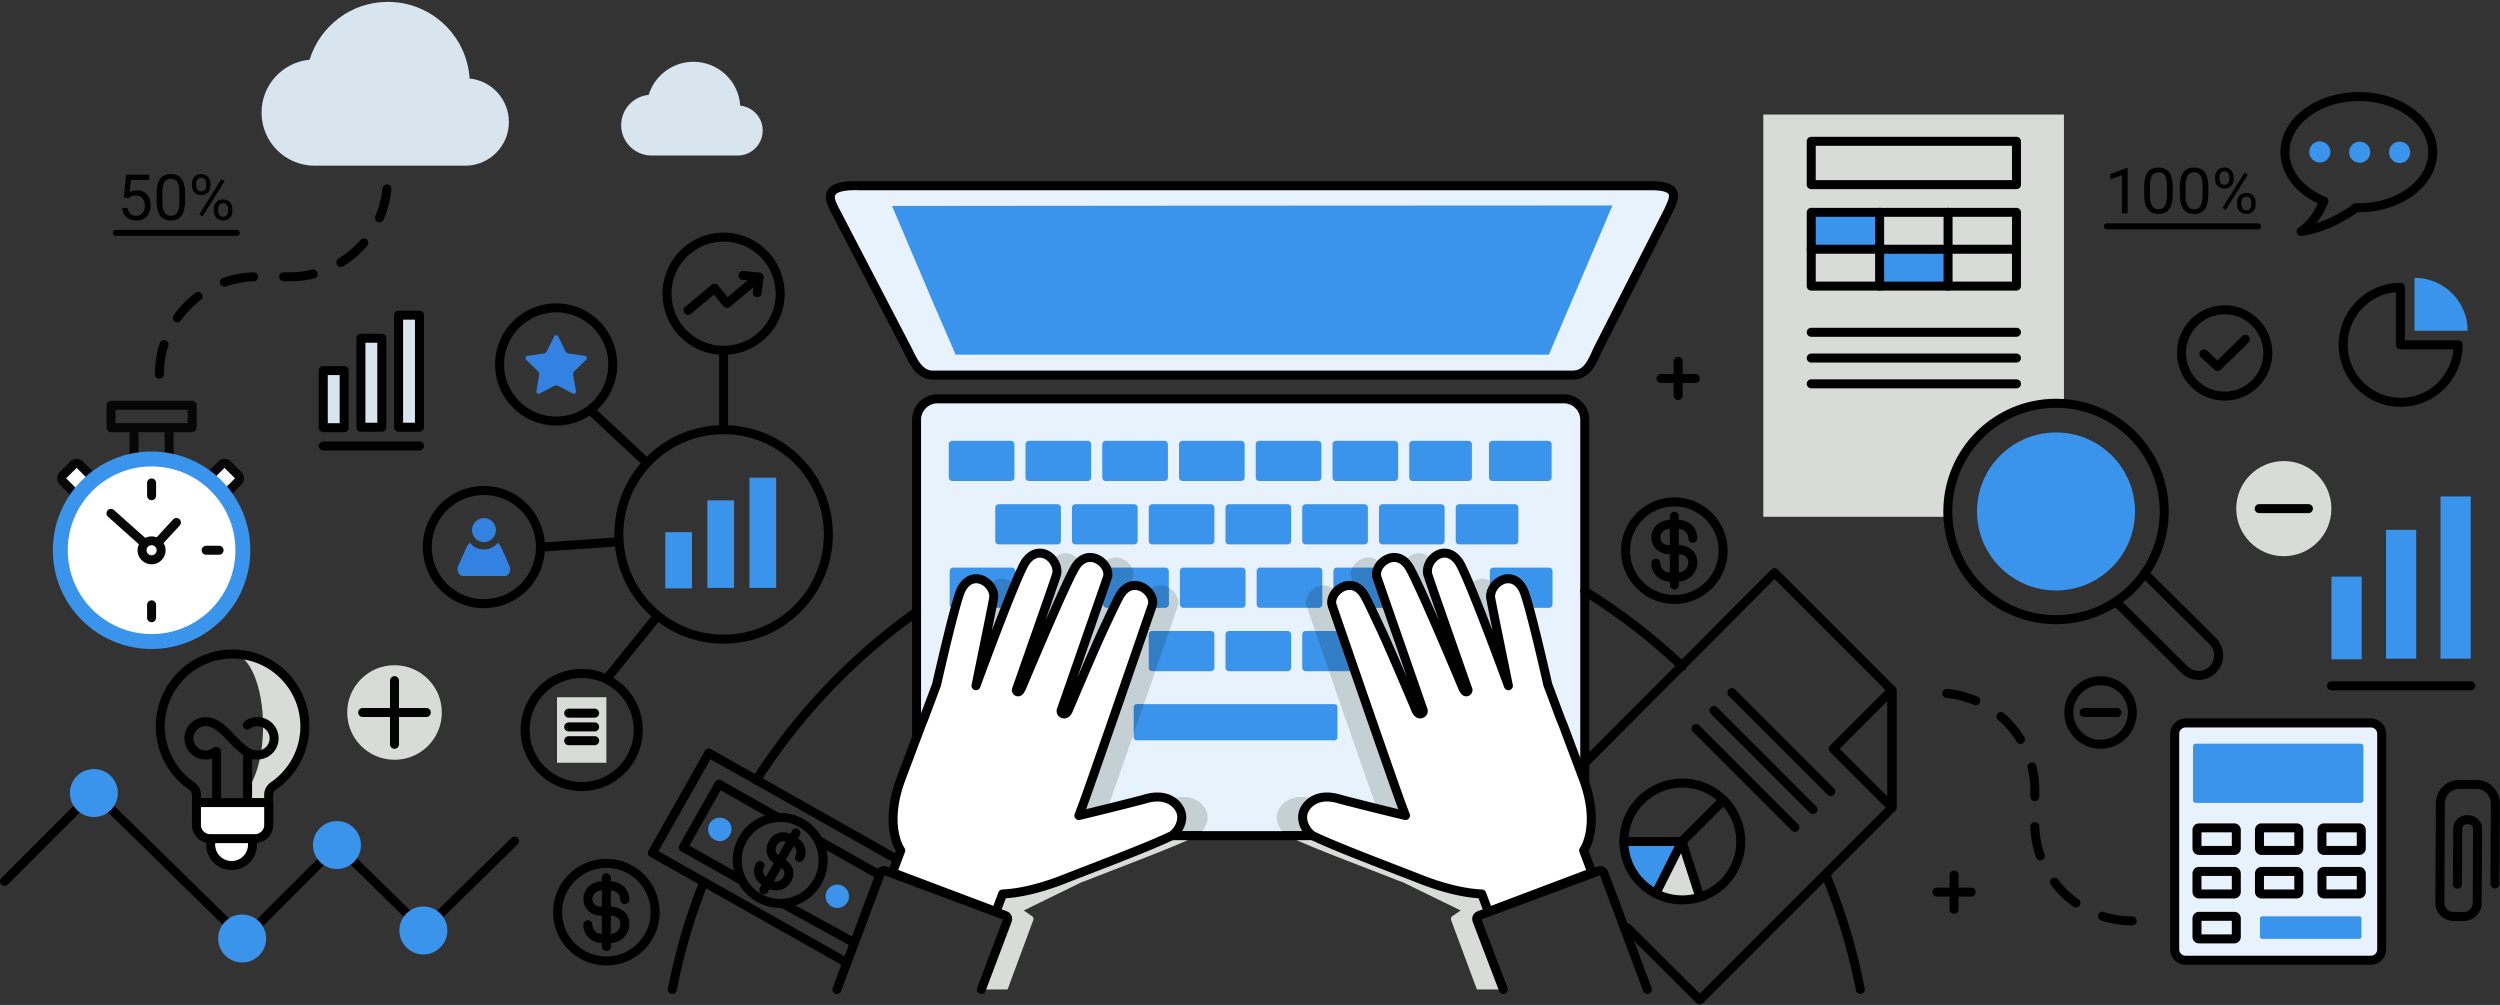 <svg xmlns="http://www.w3.org/2000/svg" width="1112" height="447" fill="none"><rect width="100%" height="100%" fill="#333333" stroke="none"/><path d="M34.175 220.321a2.032 2.032 0 002.877-.001l4.611-4.608a2.035 2.035 0 000-2.879l-6.132-6.129a2.035 2.035 0 00-2.876 0l-4.61 4.609a2.032 2.032 0 000 2.876l6.13 6.132z" fill="#fff"/><path d="M34.175 220.321l-1.412 1.415a4.03 4.03 0 002.852 1.18 4.027 4.027 0 002.854-1.184l-.003.003 4.61-4.608a4.036 4.036 0 000-5.708l-6.13-6.13a4.035 4.035 0 00-5.706.002l-4.609 4.608a4.028 4.028 0 000 5.705l6.13 6.131 1.414-1.414 1.415-1.414-6.13-6.132-.011-.024.01-.022 4.61-4.612.024-.009.024.009 6.131 6.131.011.024-.01.025-4.611 4.608-.002.003-.021.008-.026-.011-1.413 1.416" fill="#070707"/><path d="M37.413 244.752l5.74-.001z" fill="#fff"/><path d="M37.413 246.752l5.741-.001a2 2 0 100-4l-5.741.001a2 2 0 100 4" fill="#070707"/><path d="M99.78 220.323a2.038 2.038 0 01-2.877 0l-4.609-4.611a2.035 2.035 0 010-2.877l6.133-6.13a2.034 2.034 0 012.875 0l4.608 4.608a2.038 2.038 0 010 2.879l-6.13 6.131z" fill="#fff"/><path d="M99.78 220.323l-1.412-1.418-.028.012-.023-.009-4.608-4.611-.01-.024.008-.022 6.134-6.131.025-.011.019.007.003.004 4.608 4.608.01.024-.012.027-6.128 6.129.002-.003 1.412 1.418 1.414 1.413 6.131-6.129a4.036 4.036 0 000-5.708l-4.609-4.608.003.004a4.024 4.024 0 00-2.853-1.186 4.036 4.036 0 00-2.853 1.183l-6.133 6.129a4.027 4.027 0 00-1.182 2.852 4.029 4.029 0 001.183 2.854l4.606 4.609a4.038 4.038 0 005.704.003l.003-.003-1.414-1.413m-42.161-28.898v12.791a5.007 5.007 0 005 5.003l9.617-.003a5.002 5.002 0 005-5.001l.002-12.79a2 2 0 10-4 0l-.002 12.788a.998.998 0 01-1 1.003l-9.616.003a1.008 1.008 0 01-1.002-1.003v-12.791a2 2 0 10-4 0z" fill="#070707"/><path d="M85.45 180.287v-2H49.407a2.01 2.01 0 00-1.414.586 2.01 2.01 0 00-.586 1.414v9.932c0 .526.213 1.041.586 1.413.373.373.888.587 1.414.587l36.046-.002c.527 0 1.042-.214 1.414-.586.373-.372.586-.888.586-1.415l-.001-9.929a2 2 0 00-2-2v2l-2 .001v7.928l-32.045.001v-5.93H85.45v-2l-2 .001 2-.001" fill="#070707"/><path d="M722.481 414.184l32.142 32.004a1.998 1.998 0 002.825-.004l85.519-85.519a1.99 1.99 0 00.585-1.414v-52.247c0-.533-.208-1.036-.585-1.413l-52.262-52.262a1.99 1.99 0 00-1.414-.585c-.535 0-1.039.209-1.416.588l-86.702 86.981a2 2 0 102.834 2.823l85.286-85.561 50.259 50.258v50.59l-83.521 83.522-30.727-30.596a1.999 1.999 0 10-2.821 2.835" fill="#000"/><path d="M841.552 307.004l1.417-1.411-.032-.032a1.99 1.99 0 00-1.416-.589 1.992 1.992 0 00-1.416.585l-26.068 26.067a2 2 0 000 2.828l26.1 26.101a2.002 2.002 0 003.415-1.415v-52.134a2.01 2.01 0 00-.583-1.411l-1.417 1.411h-2v47.307l-21.272-21.273 24.653-24.651-1.413-1.415-1.419 1.411.034.031 1.417-1.41h-2 2M733.82 352.725l1.789-.893-.001-.003a2.001 2.001 0 00-3.088-.627c-.845.717-.997.765-1.571 1.157-.28.19-.61.44-1.005.785-.397.348-.872.796-1.511 1.44a27.916 27.916 0 00-8.126 19.703c0 .534.208 1.037.585 1.415a1.99 1.99 0 001.415.586l25.837-.003c.527 0 1.041-.213 1.415-.585l18.429-18.427a1.99 1.99 0 00.585-1.418c0-.535-.212-1.041-.59-1.417a27.914 27.914 0 00-19.7-8.119 27.886 27.886 0 00-15.578 4.746l1.115 1.66 1.789-.893-1.789.893 1.116 1.66a23.903 23.903 0 0113.347-4.068 23.912 23.912 0 0116.882 6.962l1.41-1.42-1.415-1.415-17.844 17.841-25.009.003v2l2 .001c.005-6.599 2.662-12.548 6.965-16.888.596-.6 1.009-.988 1.303-1.244.448-.386.582-.464.938-.7.36-.234.872-.584 1.606-1.213l-1.3-1.521-1.79.895.002.002a2.01 2.01 0 001.28 1.04c.552.145 1.15.044 1.625-.275l-1.116-1.66" fill="#000"/><path d="M748.144 374.285l-25.837.003.004.004c.002 10.091 5.758 18.831 14.166 23.133" fill="#3B94EC"/><path d="M748.144 372.285l-25.837.003a1.998 1.998 0 00-1.414 3.414l.004.005 1.414-1.415-2 .001c.004 10.864 6.202 20.284 15.256 24.912l1.822-3.56c-7.765-3.976-13.077-12.038-13.078-21.353 0-.527-.214-1.041-.586-1.413l-.004-.004-1.414 1.413v2l25.837-.003v-4" fill="#000"/><path d="M756.764 400.983c11.864-3.766 19.528-14.76 19.528-26.666a27.921 27.921 0 00-1.387-8.681 2.01 2.01 0 00-.682-.965l-.034-.027-1.218 1.585 1.9-.62a28.01 28.01 0 00-6.89-11.166 1.996 1.996 0 00-2.824.004l-18.426 18.425a2 2 0 102.828 2.828l18.426-18.424-1.413-1.415-1.411 1.419a24.026 24.026 0 015.908 9.571c.123.38.364.72.682.963l.033.027 1.22-1.585-1.901.62a23.987 23.987 0 011.19 7.441c0 10.191-6.574 19.636-16.737 22.852a2.003 2.003 0 00-1.303 2.512 2.002 2.002 0 002.511 1.302" fill="#000"/><path d="M748.144 374.285l-11.667 23.14a25.868 25.868 0 0011.806 2.839c2.734 0 5.37-.427 7.849-1.21l-7.988-24.769z" fill="#D8DBD7"/><path d="M748.144 374.285l-1.785-.9-11.667 23.139a2.004 2.004 0 00.877 2.683 27.87 27.87 0 0012.696 3.057h.02l-.014-1.788-.094 1.785.108.003-.014-1.788-.094 1.785.106.003c2.941 0 5.784-.458 8.453-1.305a1.998 1.998 0 001.299-2.521l-7.987-24.766a2.006 2.006 0 00-1.749-1.38 2.005 2.005 0 00-1.94 1.093l1.785.9-1.903.615 7.987 24.767 1.904-.613-.604-1.907a23.963 23.963 0 01-7.245 1.117v2l.105-1.997-.115-.003h-.018l.01 1.492v-1.492h-.01l.01 1.492v-1.492a23.869 23.869 0 01-10.878-2.62l-.91 1.781 1.787.9 11.667-23.138-1.787-.902-1.903.615 1.903-.615m20.769-64.792l44.012 44.013a2 2 0 002.828-2.828l-44.01-44.014a2.004 2.004 0 00-2.83 0 2.003 2.003 0 000 2.829m-7.97 7.971l44.01 44.013c.78.782 2.047.782 2.828 0a1.998 1.998 0 000-2.828l-44.01-44.013a2 2 0 10-2.828 2.828zm-7.972 7.972l44.01 44.012a2 2 0 002.828-2.828L755.8 322.607a2 2 0 00-2.829 2.829m195.413 82.173a41.31 41.31 0 01-12.516-1.93 2 2 0 10-1.212 3.811 45.225 45.225 0 0013.728 2.118 2 2 0 100-3.999zm-23.849-7.58a41.56 41.56 0 01-9.098-8.816 2 2 0 10-3.189 2.413 45.55 45.55 0 009.973 9.667 2.001 2.001 0 002.314-3.264zm-15.102-19.965a41.204 41.204 0 01-2.324-12.445 1.999 1.999 0 10-3.997.124 45.21 45.21 0 002.549 13.652 2 2 0 003.772-1.331zm-2.344-25.717v-2.821c0-3.749-.456-7.397-1.317-10.886a2 2 0 10-3.883.959 41.396 41.396 0 011.2 9.927v2.821a2 2 0 004 0zm-6.688-26.522a45.522 45.522 0 00-8.998-10.578 2 2 0 10-2.616 3.025 41.562 41.562 0 018.208 9.649 2 2 0 103.406-2.096zm-20.772-17.948a44.999 44.999 0 00-13.461-3.437 2 2 0 10-.381 3.981 41.012 41.012 0 0112.266 3.134 2.001 2.001 0 001.576-3.678" fill="#000"/><path d="M196.52 316.918c0 11.619-9.423 21.035-21.043 21.035-11.617 0-21.036-9.416-21.036-21.035 0-11.621 9.419-21.039 21.036-21.039 11.62 0 21.043 9.418 21.043 21.039z" fill="#D8DBD7"/><path d="M173.477 302.767v28.301a2 2 0 004 0v-28.301a2 2 0 10-4 0z" fill="#000"/><path d="M189.629 314.918h-28.301a2 2 0 000 4h28.301a2 2 0 000-4z" fill="#000"/><path d="M1037 226.237c0 11.687-9.47 21.158-21.16 21.158s-21.157-9.471-21.157-21.158c0-11.686 9.467-21.16 21.157-21.16s21.16 9.474 21.16 21.16z" fill="#D8DBD7"/><path d="M1026.78 224.237h-21.88c-1.11 0-2 .896-2 2 0 1.106.89 2 2 2h21.88c1.11 0 2-.894 2-2 0-1.104-.89-2-2-2zm-85.135 90.681h-14.608a2 2 0 000 4h14.608a2 2 0 000-4z" fill="#000"/><path d="M948.467 316.918h-2a12.075 12.075 0 01-3.552 8.569 12.077 12.077 0 01-8.574 3.55 12.072 12.072 0 01-8.57-3.55 12.076 12.076 0 01-3.55-8.569 12.083 12.083 0 013.55-8.573 12.072 12.072 0 018.57-3.55 12.077 12.077 0 018.574 3.55 12.081 12.081 0 013.552 8.573h3.998c0-8.907-7.218-16.122-16.124-16.123-8.904.001-16.118 7.217-16.12 16.123.002 8.903 7.216 16.118 16.12 16.119 8.906-.001 16.123-7.216 16.124-16.119h-1.998m-720.983 55.778l-38.993 38.173-37.019-36.291a1.997 1.997 0 00-2.815.014l-41.432 41.431 1.415 1.414v-2h-.5v2l1.4-1.429-66.42-65.113a1.997 1.997 0 00-2.814.013L.586 390.626a2 2 0 002.828 2.83l38.32-38.32 65.005 63.73c.376.367.874.571 1.401.571h.5c.526 0 1.041-.214 1.413-.586l40.032-40.031 37.004 36.277c.776.76 2.023.76 2.8 0l40.392-39.542a2 2 0 00-2.797-2.859z" fill="#000"/><path d="M160.543 375.872c0 5.89-4.776 10.666-10.667 10.666s-10.667-4.776-10.667-10.666c0-5.891 4.776-10.667 10.667-10.667s10.667 4.776 10.667 10.667m38.444 38c0 5.89-4.776 10.666-10.667 10.666s-10.667-4.776-10.667-10.666c0-5.891 4.776-10.667 10.667-10.667s10.667 4.776 10.667 10.667m-80.622 3.565c0 5.891-4.776 10.667-10.667 10.667s-10.667-4.776-10.667-10.667c0-5.89 4.776-10.666 10.667-10.666s10.667 4.776 10.667 10.666zm-65.94-64.704c0 5.891-4.775 10.667-10.666 10.667-5.89 0-10.667-4.776-10.667-10.667 0-5.89 4.777-10.666 10.667-10.666s10.666 4.776 10.666 10.666z" fill="#3B94EC"/><path d="M867.168 389.212v15.219a2 2 0 004 0v-15.219a2 2 0 00-4 0z" fill="#000"/><path d="M876.777 394.821h-15.218a2 2 0 100 4h15.218a2 2 0 000-4zM744.441 160.724v15.22a2 2 0 004 0v-15.22a2 2 0 00-4 0z" fill="#000"/><path d="M754.051 166.333h-15.219a2 2 0 000 4h15.219a2 2 0 100-4zM269.713 427.431v-2c-5.432-.002-10.344-2.206-13.917-5.775-3.571-3.573-5.775-8.484-5.775-13.915 0-5.432 2.204-10.344 5.775-13.918 3.573-3.571 8.485-5.775 13.917-5.775s10.344 2.204 13.918 5.775c3.57 3.574 5.774 8.486 5.776 13.918-.002 5.431-2.206 10.342-5.776 13.915-3.574 3.569-8.486 5.773-13.918 5.775v4c13.07-.005 23.69-10.624 23.694-23.69-.004-13.069-10.624-23.691-23.694-23.693-13.069.002-23.689 10.624-23.692 23.693.004 13.066 10.623 23.685 23.692 23.69v-2" fill="#000"/><path d="M267.713 390.444v30.591a2 2 0 004 0v-30.591a2 2 0 10-4 0z" fill="#000"/><path d="M279.904 400.176c.004-2.133-.804-4.228-2.373-5.753-1.566-1.534-3.846-2.428-6.49-2.421h-2.965c-2.636.005-4.857.95-6.34 2.454a7.671 7.671 0 00-2.229 5.417c-.002 1.738.594 3.495 1.826 4.876 1.227 1.387 3.088 2.322 5.294 2.495.55.043 1.28.048 2.049.049 1.197 0 2.4-.025 2.408-.025l-.043-1.999.022 2 .07-.001c1.964.008 3.099.56 3.792 1.212.687.66 1.02 1.524 1.026 2.508.004 1.062-.432 2.208-1.244 3.048-.819.837-1.967 1.428-3.666 1.439h-2.954c-1.607-.01-2.691-.538-3.446-1.286-.746-.752-1.162-1.776-1.165-2.892a2 2 0 00-3.999 0c-.002 2.123.81 4.187 2.328 5.714 1.514 1.532 3.734 2.472 6.282 2.464h2.954c2.708.009 5.015-1.056 6.55-2.668a8.447 8.447 0 002.36-5.819c.006-1.936-.72-3.932-2.266-5.403-1.541-1.476-3.814-2.325-6.552-2.317l-.113.001H271c-.001 0-.292.007-.731.012-.438.007-1.022.012-1.593.012-.715.002-1.451-.012-1.723-.036-1.32-.118-2.101-.585-2.636-1.17-.528-.591-.81-1.376-.81-2.214 0-.937.358-1.886 1.065-2.597.713-.705 1.783-1.253 3.525-1.274h-.01 2.954c1.788.01 2.939.555 3.698 1.286.753.737 1.16 1.73 1.165 2.888a2 2 0 104 0M744.749 266.64v-2c-5.433-.001-10.345-2.205-13.918-5.775-3.57-3.573-5.775-8.484-5.775-13.914 0-5.432 2.205-10.344 5.775-13.918 3.573-3.57 8.485-5.776 13.918-5.776 5.431 0 10.343 2.206 13.918 5.776 3.569 3.574 5.773 8.486 5.774 13.918-.001 5.43-2.205 10.341-5.774 13.914-3.574 3.57-8.486 5.774-13.918 5.775v4c13.07-.004 23.688-10.623 23.692-23.689-.004-13.07-10.622-23.69-23.692-23.694-13.07.004-23.689 10.624-23.693 23.694.004 13.066 10.623 23.685 23.693 23.689v-2" fill="#000"/><path d="M742.749 229.653v30.591a2 2 0 004 0v-30.591a2 2 0 00-4 0z" fill="#000"/><path d="M754.939 239.387c.005-2.135-.803-4.23-2.374-5.755-1.564-1.533-3.844-2.428-6.488-2.419h-2.965c-2.636.004-4.859.948-6.341 2.452a7.688 7.688 0 00-2.23 5.418c-.001 1.737.595 3.496 1.827 4.877 1.227 1.385 3.089 2.321 5.295 2.493.549.043 1.278.05 2.046.051 1.198 0 2.402-.025 2.41-.025l-.042-2 .016 2 .075-.002c1.964.01 3.099.56 3.791 1.214.688.66 1.021 1.522 1.026 2.506.004 1.063-.432 2.208-1.245 3.048-.819.838-1.965 1.43-3.663 1.439h-2.954c-1.607-.008-2.692-.537-3.446-1.284-.748-.753-1.164-1.777-1.165-2.893a2 2 0 00-4 0c-.003 2.124.809 4.188 2.329 5.713 1.512 1.532 3.732 2.473 6.282 2.464h2.954c2.707.011 5.014-1.055 6.548-2.668a8.436 8.436 0 002.36-5.819c.007-1.934-.72-3.932-2.265-5.401-1.541-1.477-3.815-2.327-6.552-2.317h-.133c-.002 0-.292.006-.731.012-.44.006-1.024.013-1.595.013-.713.001-1.448-.013-1.721-.037-1.321-.119-2.101-.584-2.636-1.171-.528-.591-.809-1.376-.811-2.213 0-.938.359-1.887 1.067-2.598.712-.704 1.781-1.253 3.525-1.272h-.01 2.954c1.788.008 2.939.554 3.698 1.284.752.738 1.158 1.731 1.164 2.89a2 2 0 104 0m253.771-82.391h-2c0 4.751-1.92 9.035-5.03 12.151a17.136 17.136 0 01-12.155 5.033 17.12 17.12 0 01-12.152-5.033 17.122 17.122 0 01-5.033-12.151 17.122 17.122 0 015.033-12.152 17.12 17.12 0 0112.152-5.033 17.136 17.136 0 0112.155 5.033c3.11 3.116 5.03 7.4 5.03 12.152h4c0-11.701-9.48-21.184-21.185-21.185-11.702.001-21.184 9.484-21.185 21.185.001 11.7 9.483 21.183 21.185 21.184 11.705-.001 21.185-9.484 21.185-21.184h-2z" fill="#000"/><path d="M978.975 158.943l6.054 5.578a1.997 1.997 0 002.756-.044l12.335-12.112c.79-.773.8-2.04.03-2.828a2.002 2.002 0 00-2.83-.026l-10.98 10.78-4.656-4.29a2 2 0 10-2.709 2.942" fill="#000"/><path d="M704.901 362.343a9.333 9.333 0 01-9.333 9.333H417.019c-5.155 0-9.334-4.179-9.334-9.333V186.729c0-5.154 4.179-9.333 9.334-9.333h278.549a9.333 9.333 0 019.333 9.333v175.614z" fill="#E8F2FC"/><path d="M704.901 362.343h-2a7.304 7.304 0 01-2.148 5.187 7.304 7.304 0 01-5.185 2.146H417.019a7.307 7.307 0 01-5.187-2.146 7.312 7.312 0 01-2.148-5.187V186.729a7.307 7.307 0 012.148-5.185 7.308 7.308 0 015.187-2.148h278.549a7.306 7.306 0 015.185 2.148 7.299 7.299 0 012.148 5.185v175.614h4V186.729c-.001-6.26-5.073-11.332-11.333-11.333H417.019c-6.26.001-11.334 5.073-11.334 11.333v175.614c0 6.259 5.074 11.332 11.334 11.333h278.549c6.26-.001 11.332-5.074 11.333-11.333h-2z" fill="#000"/><path d="M587.757 212.377c0 .874-.708 1.582-1.584 1.582h-26.03c-.88 0-1.587-.708-1.587-1.582v-14.72c0-.873.707-1.581 1.587-1.581h26.03c.876 0 1.584.708 1.584 1.581v14.72zm-34.134 0c0 .874-.71 1.582-1.584 1.582h-26.031c-.88 0-1.588-.708-1.588-1.582v-14.72c0-.873.708-1.581 1.588-1.581h26.031c.874 0 1.584.708 1.584 1.581v14.72zm-34.134 0c0 .874-.71 1.582-1.585 1.582h-26.031c-.88 0-1.586-.708-1.586-1.582v-14.72c0-.873.706-1.581 1.586-1.581h26.031c.875 0 1.585.708 1.585 1.581v14.72zm170.674 0c0 .874-.71 1.582-1.584 1.582h-24.698a1.58 1.58 0 01-1.586-1.582v-14.72a1.58 1.58 0 011.586-1.581h24.698c.874 0 1.584.708 1.584 1.581v14.72zm-35.468 0c0 .874-.71 1.582-1.586 1.582h-24.694c-.883 0-1.59-.708-1.59-1.582v-14.72c0-.873.707-1.581 1.59-1.581h24.694c.876 0 1.586.708 1.586 1.581v14.72zm-32.802 0c0 .874-.709 1.582-1.585 1.582h-26.029c-.88 0-1.588-.708-1.588-1.582v-14.72c0-.873.708-1.581 1.588-1.581h26.029c.876 0 1.585.708 1.585 1.581v14.72zm-136.541 0c0 .874-.708 1.582-1.584 1.582H457.74a1.585 1.585 0 01-1.591-1.582v-14.72c0-.873.71-1.581 1.591-1.581h26.028c.876 0 1.584.708 1.584 1.581v14.72zm-34.135 0c0 .874-.709 1.582-1.584 1.582h-26.03a1.583 1.583 0 01-1.587-1.582v-14.72c0-.873.708-1.581 1.587-1.581h26.03c.875 0 1.584.708 1.584 1.581v14.72zm157.214 28.195c0 .873-.708 1.583-1.584 1.583h-26.031c-.88 0-1.587-.71-1.587-1.583v-14.72c0-.872.707-1.58 1.587-1.58h26.031c.876 0 1.584.708 1.584 1.58v14.72zm-34.135 0c0 .873-.711 1.583-1.584 1.583h-26.031c-.88 0-1.588-.71-1.588-1.583v-14.72c0-.872.708-1.58 1.588-1.58h26.031c.873 0 1.584.708 1.584 1.58v14.72zm-34.133 0c0 .873-.711 1.583-1.586 1.583h-26.03c-.88 0-1.587-.71-1.587-1.583v-14.72c0-.872.707-1.58 1.587-1.58h26.03c.875 0 1.586.708 1.586 1.58v14.72zm135.204 0c0 .873-.708 1.583-1.584 1.583h-24.696c-.882 0-1.588-.71-1.588-1.583v-14.72c0-.872.706-1.58 1.588-1.58h24.696c.876 0 1.584.708 1.584 1.58v14.72zm-32.8 0c0 .873-.71 1.583-1.586 1.583h-26.029c-.88 0-1.589-.71-1.589-1.583v-14.72c0-.872.709-1.58 1.589-1.58h26.029c.876 0 1.586.708 1.586 1.58v14.72zm-136.542 0c0 .873-.708 1.583-1.584 1.583h-26.028c-.882 0-1.59-.71-1.59-1.583v-14.72c0-.872.708-1.58 1.59-1.58h26.028c.876 0 1.584.708 1.584 1.58v14.72zm-34.134 0c0 .873-.71 1.583-1.586 1.583h-26.029c-.879 0-1.587-.71-1.587-1.583v-14.72c0-.872.708-1.58 1.587-1.58h26.029c.876 0 1.586.708 1.586 1.58v14.72zm129.724 56.391c0 .873.876 1.582 0 1.582h-20.799c-.88 0-1.587-.709-1.587-1.582v-14.72c0-.872.707-1.582 1.587-1.582h14.097c.878 0 1.586.71 1.586 1.582l5.116 14.72zm-27.319 0c0 .873-.711 1.582-1.584 1.582h-26.031c-.88 0-1.588-.709-1.588-1.582v-14.72c0-.872.708-1.58 1.588-1.58h26.031c.873 0 1.584.708 1.584 1.58v14.72zm-34.133 0c0 .873-.711 1.582-1.586 1.582h-26.03c-.88 0-1.587-.709-1.587-1.582v-14.72c0-.872.707-1.582 1.587-1.582h26.03c.875 0 1.586.71 1.586 1.582v14.72zm48.001-28.195c0 .873-.708 1.581-1.584 1.581h-26.031c-.88 0-1.586-.708-1.586-1.581v-14.72c0-.873.706-1.581 1.586-1.581h26.031c.876 0 1.584.708 1.584 1.581v14.72zm-34.136 0c0 .873-.709 1.581-1.583 1.581h-26.03a1.581 1.581 0 01-1.588-1.581v-14.72c0-.873.706-1.581 1.588-1.581h26.03c.874 0 1.583.708 1.583 1.581v14.72zm-34.132 0c0 .873-.711 1.581-1.587 1.581h-5.221l-1.6-7.908-8.788-1.718-7.364 9.626h-3.056c-.88 0-1.587-.708-1.587-1.581v-14.72c0-.873.707-1.581 1.587-1.581h26.029c.876 0 1.587.708 1.587 1.581v14.72zm170.673 0c0 .873-.71 1.581-1.585 1.581h-8.852l-6.044-12.916-9.156 3.047-.644 9.869a1.582 1.582 0 01-1.588-1.581v-14.72c0-.873.707-1.581 1.588-1.581h24.696c.875 0 1.585.708 1.585 1.581v14.72m-73.606 1.581h-7.247c-.521 0-3.507-7.516-8.101-8.941-1.658-.515-3.935.647-5.718 1.809-1.598 1.042-2.801 2.084-2.801 1.916v-11.085c0-.873.709-1.581 1.589-1.581h18.436c.875 0 4.716 17.882 3.842 17.882m-165.339-9.29c0 .873-3.577 9.29-4.452 9.29h-6.016l-.984-10.958-9.084-1.583-7.079 12.541a1.584 1.584 0 01-1.588-1.581v-14.72c0-.873.71-1.581 1.588-1.581h26.03c.874 0 1.585.708 1.585 1.581v7.011m52.631 66.859c0 .761.628 1.389 1.398 1.389h87.866c.77 0 1.394-.628 1.394-1.389v-13.309c0-.774-.624-1.397-1.394-1.397h-87.866c-.77 0-1.398.623-1.398 1.397v13.309" fill="#3B94EC"/><path d="M710.596 155.667c-2.637 6.026-5.005 11.176-11.179 11.176H414.909c-6.174 0-8.98-6.684-11.177-11.176l-32.193-61.864c-3.44-6.304-4.755-11.723 11.18-11.179h351.038c14.451-.217 10.678 5.861 8.376 11.117l-31.537 61.926z" fill="#E8F2FC"/><path d="M710.596 155.667l-1.832-.803c-1.307 3.007-2.532 5.657-3.971 7.373-.717.864-1.462 1.496-2.305 1.926-.844.426-1.804.677-3.071.68H414.909a5.708 5.708 0 01-3.016-.831c-1.334-.789-2.541-2.199-3.589-3.892-1.052-1.688-1.936-3.613-2.776-5.333l-.023-.044-32.192-61.863-.018-.035c-.591-1.082-1.098-2.108-1.438-3.009-.342-.901-.506-1.672-.502-2.21.005-.46.088-.731.246-.99.123-.193.31-.403.663-.637.523-.35 1.435-.726 2.813-.988 1.376-.267 3.204-.426 5.526-.424.644 0 1.326.012 2.046.036l.07.001h351.069c.243-.004.479-.005.709-.005 3.69-.014 5.895.501 6.872 1.048.496.27.688.497.803.686.111.192.176.41.18.792.008.572-.212 1.471-.609 2.486-.392 1.017-.934 2.15-1.443 3.31l1.833.8-1.782-.908-31.536 61.926-.051.105 1.832.803 1.783.906 31.536-61.924.05-.106c.467-1.072 1.035-2.247 1.51-3.474.468-1.229.869-2.513.877-3.924.004-.92-.199-1.92-.732-2.82a5.596 5.596 0 00-1.64-1.742c-1.024-.712-2.281-1.182-3.825-1.496-1.547-.312-3.396-.468-5.658-.468-.252 0-.509.001-.77.005l.03 2v-2H382.719v2l.069-1.999a62.546 62.546 0 00-2.185-.038c-4.444.012-7.498.49-9.744 1.61-1.116.564-2.038 1.34-2.646 2.311-.612.968-.862 2.075-.858 3.117.004 1.254.32 2.447.761 3.624.445 1.178 1.031 2.344 1.668 3.512l1.755-.958-1.774.922 32.192 61.864 1.775-.922-1.797.878c1.085 2.202 2.368 5.123 4.32 7.627.98 1.251 2.144 2.409 3.585 3.273a9.745 9.745 0 005.069 1.398h284.508c1.819.004 3.471-.39 4.888-1.116 2.139-1.094 3.679-2.851 4.914-4.808 1.238-1.968 2.214-4.183 3.209-6.451l-1.832-.801 1.783.906-1.783-.906" fill="#000"/><path d="M396.776 91.603c22.62 53.306 16.407 38.79 28.276 66.146h263.891l28.276-66.361c-110.479 0-320.443.215-320.443.215z" fill="#3B94EC"/><path d="M479.82 362.751a686.964 686.964 0 001.565-4.123c3.638-9.686 30.47-87.519 31.036-89.248.13-.395.204-.8.227-1.209l.44 2.178h5.221c.876 0 1.587-.708 1.587-1.581v-7.376c2.983 1.664 5.003 5.117 4.057 7.988-.129.392-1.616 4.72-3.877 11.281h-7.529c-.88 0-1.587.71-1.587 1.582v14.72c0 .873.707 1.582 1.587 1.582h1.356c-1.627 4.704-3.347 9.676-5.076 14.667h-3.174c-.77 0-1.398.623-1.398 1.397v11.781c-5.308 15.274-9.968 28.59-11.338 32.238-.133.353-.258.681-.385 1.022a1440.275 1440.275 0 01-12.712 3.101zm32.264-97.366a8.34 8.34 0 00-1.381-2.108c.253-.306.512-.585.774-.838l.011.002.596 2.944" fill="#C5D0D4"/><path d="M513.903 298.545h-1.356c-.88 0-1.587-.709-1.587-1.582v-14.72c0-.872.707-1.582 1.587-1.582h7.529c-1.701 4.936-3.841 11.136-6.173 17.884m4.406-28.196h-5.221l-.44-2.178c.051-.928-.157-1.88-.564-2.786l-.596-2.944-.011-.002c1.504-1.443 3.168-2.039 4.786-2.039 1.276 0 2.521.372 3.633.992v7.376c0 .873-.711 1.581-1.587 1.581zm-14.054 56.04v-11.78c0-.774.628-1.397 1.398-1.397h3.174a13126.64 13126.64 0 01-4.572 13.177z" fill="#327FC7"/><path d="M452.775 307.732c-.339 0-.666-.228-.772-.8 8.224-23.565 17.846-50.768 17.992-51.752.317-2.161-.41-4.364-1.738-6.067 1.799-2.185 3.819-3.076 5.732-3.076 2.53 0 4.875 1.558 6.274 3.739a10.48 10.48 0 00-1.722 1.96c-3.645 5.289-21.336 47.388-24.292 54.447a9.649 9.649 0 00-.486.783l-.132.142c-.131.37-.499.624-.856.624zm20.541 9.833c-.148 0-.304-.028-.467-.089-.721-.269-.98-.701-.92-1.434 6.678-19.225 15.127-43.482 18.764-53.951v6.677c0 .873.707 1.581 1.587 1.581h2.997c-1.554 3.234-3.273 6.962-4.48 9.51-3.906 8.238-15.396 35.438-15.396 35.438s-.741 2.268-2.085 2.268zm18.64-65.065a8.437 8.437 0 00-1.172-1.685c1.719-2.031 3.695-2.846 5.595-2.846 2.986 0 5.784 2.016 7.096 4.498H492.28c-.112 0-.22.01-.324.033z" fill="#C5D0D4"/><path d="M495.277 270.349h-2.997c-.88 0-1.587-.708-1.587-1.581v-6.677c1.062-3.059 1.714-4.942 1.791-5.178.472-1.428.215-2.994-.528-4.413.104-.023.212-.033.324-.033h11.195c.754 1.426 1.017 3.006.544 4.446-.066.198-.54 1.564-1.319 3.81-1.497.497-2.96 1.592-4.224 3.481-.672 1.005-1.876 3.397-3.199 6.145z" fill="#327FC7"/><path d="M434.055 305.02c2.929-14.352 5.728-27.991 7.084-34.872l.017.201h6.029c-5.81 14.746-12.257 32.288-13.13 34.671zm6.234-44.324a7.074 7.074 0 00-.172-.216l.136-.179.036.395" fill="#C5D0D4"/><path d="M447.172 270.349h-6.016l-.017-.201c.537-2.728.848-4.395.85-4.623.02-1.757-.637-3.449-1.7-4.829l-.036-.395c1.595-2.029 3.523-2.869 5.408-2.869 2.116 0 4.18 1.057 5.662 2.673a571.199 571.199 0 00-4.138 10.244h-.013" fill="#327FC7"/><path d="M448.172 440.104h-11.748l11.623-30.78a1.642 1.642 0 00-.966-2.108l-3.933-2.237 2.756-7.339c2.047-.099 4.356-.351 6.884-.759l13.345-4.441h3.33a124.24 124.24 0 003.422-1.26c11.34-4.509 31.772-12.111 43.967-17.504h11.531c-12.194 5.393-32.623 12.995-43.966 17.504a124.32 124.32 0 01-3.424 1.26l-25.626 12.539 3.245 2.237a1.642 1.642 0 01.967 2.108l-11.407 30.78z" fill="#D8DBD7"/><path d="M534.819 369.676h-11.532c2.154-2.719 3.184-6.565 1.341-9.812a10.267 10.267 0 00-4.615-4.253c.287-.078.49-.133.578-.162 2.081-.652 3.984-.945 5.7-.945 4.768 0 8.106 2.26 9.868 5.36 1.845 3.247.814 7.093-1.34 9.812" fill="#C5D0D4"/><path d="M528.383 373.676h-11.531a135.752 135.752 0 004.435-2.045 10.831 10.831 0 002-1.955h11.532a10.841 10.841 0 01-2.002 1.955c-1.3.633-2.793 1.32-4.434 2.045" fill="#000"/><path d="M396.956 388.114l3.695-9.831s-7.815-10.733.216-32.102l8.412-22.385s.549-1.585 1.546-3.859l5.532-14.781c.06-.168.132-.325.198-.488 3.584-15.717 8.945-38.368 10.976-42.385 4.714-9.332 14.592-3.512 14.516 3.244-.011.805-3.844 19.452-7.935 39.494 1.445-3.946 18.188-49.493 21.995-55.017 5.932-8.609 14.932-1.507 13.945 5.177-.145.983-9.768 28.187-17.989 51.752.216 1.178 1.372.896 1.625.176l.132-.143c.149-.269.313-.529.487-.782 2.956-7.059 20.649-49.157 24.292-54.447 5.932-8.608 15.841-.581 13.945 5.176-.344 1.047-11.929 34.29-20.557 59.131-.06.732.198 1.163.92 1.433 1.637.616 2.554-2.178 2.554-2.178s11.49-27.2 15.394-35.439c2.233-4.715 6.216-13.467 7.678-15.655 5.814-8.69 15.842-.582 13.946 5.176-.567 1.73-27.398 79.561-31.036 89.248a1086.17 1086.17 0 01-1.563 4.123c10.831-2.576 28.159-6.964 29.235-7.301 7.861-2.463 13.174.198 15.57 4.414 2.354 4.139.028 9.259-3.341 11.767-10.964 5.336-35.532 14.433-48.401 19.549-11.651 4.514-20.487 6.148-26.982 6.46l-2.956 7.868-46.049-17.395" fill="#fff"/><path d="M396.956 388.114l1.872.705 3.695-9.832a2 2 0 00-.255-1.882l-.709.518.717-.507-.008-.011-.709.518.717-.507c-.021-.037-3.032-4.291-3.036-12.856.001-4.548.851-10.328 3.499-17.375l6.025-16.036 1.755-4.668.632-1.681.017-.049.021-.058c.106-.3.62-1.721 1.468-3.653l.042-.103 5.53-14.781.011-.028c.019-.057.079-.188.169-.412l.095-.303c1.791-7.85 4.024-17.433 6.06-25.537 1.019-4.052 1.987-7.735 2.821-10.633.416-1.448.8-2.7 1.134-3.692.33-.987.626-1.735.797-2.066.76-1.501 1.608-2.429 2.423-2.985.82-.553 1.616-.769 2.444-.773 1.369-.01 2.88.681 4.018 1.841 1.144 1.153 1.852 2.699 1.846 4.181v.078h2l-2-.026 1.378.018-1.373-.131-.005.113 1.378.018-1.373-.131.227.021-.226-.025-.001.004.227.021-.226-.025a8.938 8.938 0 01-.06.381c-.274 1.618-1.305 6.786-2.726 13.787-1.423 7.009-3.242 15.893-5.115 25.069a2 2 0 003.837 1.088c.72-1.966 5.266-14.334 10.1-26.886 2.418-6.275 4.908-12.598 7.024-17.678 1.058-2.538 2.022-4.768 2.83-6.512a54.3 54.3 0 011.08-2.22c.308-.596.574-1.049.73-1.273.844-1.224 1.699-1.995 2.492-2.46.796-.465 1.536-.643 2.264-.645 1.35-.008 2.767.685 3.856 1.865 1.091 1.172 1.768 2.768 1.76 4.255 0 .249-.017.494-.052.737v-.004l1.268.188-1.245-.305-.023.117 1.268.188-1.245-.305c.001.001-.059.209-.148.486-.341 1.072-1.159 3.471-2.297 6.762-3.423 9.885-9.786 27.941-15.478 44.256a1.99 1.99 0 00-.078 1.018c.106.595.378 1.228.897 1.714a2.691 2.691 0 001.84.726 2.886 2.886 0 001.679-.549c.46-.332.845-.801 1.062-1.409l-1.885-.666 1.46 1.366.133-.142c.114-.122.21-.254.291-.401.111-.201.239-.406.381-.611a1.98 1.98 0 00.199-.364 2426.602 2426.602 0 0111.877-27.862c2.62-6.026 5.262-11.995 7.468-16.772a223.463 223.463 0 012.92-6.12c.412-.82.78-1.527 1.094-2.096.31-.567.573-1.002.734-1.235.792-1.147 1.604-1.86 2.376-2.297a4.561 4.561 0 012.278-.611c1.426-.009 2.956.697 4.094 1.805a6.52 6.52 0 011.332 1.82c.308.638.456 1.266.455 1.816 0 .316-.045.607-.136.886l-.617 1.79c-2.566 7.399-12.38 35.57-19.93 57.307-.054.157-.09.325-.104.492a4.802 4.802 0 00-.014.358c0 .3.032.627.129.966.137.509.452 1.031.849 1.395.396.369.831.594 1.246.75.37.14.774.218 1.169.216.917.002 1.672-.398 2.163-.808.746-.629 1.125-1.306 1.404-1.837.269-.533.4-.933.422-.997l-1.9-.624 1.842.778a2821.695 2821.695 0 018.801-20.589c2.587-5.977 5.119-11.736 6.557-14.772 1.124-2.372 2.676-5.733 4.127-8.768a176.722 176.722 0 012.024-4.127c.595-1.168 1.116-2.108 1.384-2.504.775-1.157 1.573-1.873 2.333-2.31.763-.435 1.5-.61 2.255-.612 1.421-.011 2.967.704 4.119 1.826a6.641 6.641 0 011.35 1.84c.311.643.462 1.275.46 1.824 0 .312-.045.599-.134.872-.026.076-.167.495-.394 1.156-1.713 5-8.52 24.748-15.322 44.376-3.402 9.813-6.802 19.599-9.564 27.496-2.762 7.891-4.894 13.917-5.728 16.141l.001-.003c-.556 1.469-1.071 2.834-1.56 4.114a2.003 2.003 0 002.331 2.66c5.429-1.29 12.473-3.033 18.3-4.495 2.913-.731 5.52-1.393 7.47-1.893.975-.25 1.786-.46 2.39-.619a62.055 62.055 0 001.21-.33c1.912-.6 3.614-.854 5.103-.854 2.069.002 3.729.482 5.063 1.249a8.252 8.252 0 013.066 3.098c.486.856.694 1.739.696 2.675.002 1.181-.36 2.444-.996 3.6-.632 1.155-1.534 2.186-2.496 2.9l1.195 1.604-.876-1.799c-5.367 2.614-14.24 6.223-23.341 9.795-9.108 3.576-18.463 7.127-24.923 9.695l.016-.007c-11.485 4.449-20.109 6.027-26.356 6.328a2.002 2.002 0 00-1.776 1.293l-2.251 5.994-44.174-16.687-.707 1.87 1.872.705-1.872-.705-.707 1.873 46.05 17.394a1.995 1.995 0 002.578-1.168l2.956-7.869-1.872-.703.096 1.998c6.743-.325 15.792-2.015 27.608-6.592l.016-.007c6.41-2.548 15.774-6.103 24.908-9.689 9.14-3.59 18.032-7.198 23.63-9.92l.32-.195a13.146 13.146 0 003.613-4.183c.908-1.657 1.487-3.545 1.488-5.525a9.333 9.333 0 00-1.217-4.652 12.265 12.265 0 00-4.546-4.586c-1.969-1.138-4.362-1.788-7.061-1.784-1.945 0-4.051.331-6.3 1.037-.005.002-.137.04-.313.088-1.372.373-6.06 1.571-11.639 2.968a1629.266 1629.266 0 01-17.147 4.208l.463 1.945 1.868.715c.495-1.294 1.011-2.663 1.565-4.131l.002-.003c.928-2.47 3.281-9.138 6.32-17.833a14731.163 14731.163 0 0015.624-45.021 19444.932 19444.932 0 008.3-24.075c.477-1.388.754-2.199.82-2.4a6.79 6.79 0 00.334-2.119c-.001-1.256-.326-2.464-.858-3.565-.803-1.651-2.066-3.088-3.62-4.157-1.555-1.064-3.43-1.766-5.451-1.768a8.473 8.473 0 00-4.245 1.142c-1.366.783-2.61 1.972-3.668 3.556-.463.698-.988 1.674-1.622 2.908-1.876 3.675-4.534 9.483-6.202 13.003-1.983 4.185-5.826 13.035-9.191 20.876a3065.463 3065.463 0 00-6.237 14.64l-.059.155.453.149-.45-.157-.003.008.453.149-.45-.157c-.007.033-.18.477-.376.764-.094.145-.19.237-.191.236l.235.305-.139-.356-.096.051.235.305-.139-.356.28.716v-.767l-.28.051.28.716v-.767.671l.237-.631-.237-.04v.671l.237-.631-.037-.016-.211.422.306-.354-.095-.068-.211.422.306-.354-.618.716.875-.353a.993.993 0 00-.257-.363l-.618.716.875-.353-.743.3.791-.135-.048-.165-.743.3.791-.135-.313.053h.318l-.005-.053-.313.053h.318l.003-.031-1.993-.163 1.889.656c4.313-12.42 9.367-26.94 13.385-38.487 2.008-5.773 3.759-10.804 5.028-14.456.635-1.826 1.15-3.308 1.516-4.366.37-1.067.582-1.678.639-1.854a6.833 6.833 0 00.336-2.132c-.001-1.25-.323-2.453-.849-3.55-.796-1.644-2.051-3.075-3.599-4.138-1.547-1.057-3.417-1.75-5.433-1.753a8.56 8.56 0 00-4.244 1.128c-1.37.772-2.626 1.945-3.703 3.511-.293.428-.596.941-.947 1.576-1.297 2.361-3.208 6.394-5.434 11.296-6.663 14.678-16.027 36.964-18.108 41.937l1.844.772-1.646-1.136c-.206.299-.406.616-.593.953l1.752.966-1.46-1.367-.133.143a1.993 1.993 0 00-.426.7l.992.35-.616-.858a1.054 1.054 0 00-.376.508l.992.35-.616-.858.655.91v-1.112a1.105 1.105 0 00-.655.202l.655.91v-1.112 1.311l.896-.955a1.34 1.34 0 00-.896-.356v1.311l.896-.955-.611.651.912-.167c-.001-.022-.057-.256-.301-.484l-.611.651.912-.167-1.966.36 1.888.659c4.109-11.78 8.57-24.472 12.022-34.343 1.727-4.937 3.2-9.168 4.254-12.23.526-1.532.948-2.772 1.245-3.668a84.9 84.9 0 00.355-1.091c.042-.141.078-.26.109-.369.032-.123.056-.182.095-.415v-.004c.065-.443.094-.883.094-1.317-.008-2.651-1.114-5.115-2.822-6.97-1.707-1.846-4.099-3.144-6.794-3.15-1.428-.003-2.912.384-4.288 1.194-1.38.81-2.648 2.024-3.761 3.64-.32.466-.631 1.016-.987 1.696-1.312 2.527-3.169 6.844-5.29 12.051-6.351 15.591-14.928 38.931-15.95 41.717l1.879.688 1.96.4c2.045-10.02 4.027-19.693 5.497-26.965.736-3.636 1.346-6.671 1.772-8.853.214-1.092.38-1.971.498-2.612.058-.322.104-.583.137-.792l.043-.288c.01-.099.022-.163.028-.358v-.104c-.007-2.721-1.219-5.186-3-6.993-1.786-1.801-4.208-3.02-6.864-3.029a8.274 8.274 0 00-4.698 1.469c-1.468 1.001-2.738 2.503-3.74 4.485-.336.674-.652 1.512-1.017 2.594-1.261 3.753-2.991 10.329-4.819 17.745-1.825 7.408-3.736 15.62-5.305 22.504l1.951.444-1.855-.747c-.039.099-.127.284-.227.562l1.884.673-1.873-.701-5.532 14.781 1.873.701-1.832-.804c-1.025 2.339-1.592 3.971-1.604 4.008l1.89.655-1.872-.704-8.412 22.387c-2.804 7.457-3.755 13.732-3.755 18.781-.003 9.839 3.609 14.956 3.795 15.2l1.616-1.177-1.872-.703-3.695 9.832a2 2 0 001.165 2.575l.707-1.873" fill="#000"/><path d="M438.376 440.809l11.6-30.778.004-.011a3.643 3.643 0 00-2.144-4.677l-53.365-19.87a3.657 3.657 0 00-1.264-.228 3.67 3.67 0 00-2.054.634 3.636 3.636 0 00-1.364 1.739l.002-.006-19.408 51.789a2 2 0 103.745 1.405l19.409-51.79.002-.005-.343-.127.205.303.138-.176-.343-.127.205.303-.194-.287v.345l.194-.058-.194-.287v.345-.373l-.131.351.131.022v-.373l-.131.351 53.364 19.867.125-.335h-.358a.354.354 0 00.233.335l.125-.335h-.358.358l-.337-.126-.021.126h.358l-.337-.126.004-.009-11.599 30.779a2 2 0 003.744 1.41" fill="#000"/><path d="M668.672 440.104h-11.751l-11.446-30.78a1.634 1.634 0 01.965-2.108l3.243-2.237-25.626-12.539a124.2 124.2 0 01-3.421-1.26c-11.344-4.509-31.775-12.111-43.969-17.504H588.2c12.195 5.393 32.624 12.995 43.967 17.504a124.2 124.2 0 003.421 1.26h.833l1.878.924c8.665 2.856 15.55 4.02 20.846 4.276l2.759 7.339-3.932 2.237a1.64 1.64 0 00-.967 2.108l11.667 30.78z" fill="#D8DBD7"/><path d="M581.764 369.676h-11.533c-2.155-2.719-3.184-6.565-1.34-9.812 1.761-3.1 5.098-5.36 9.868-5.36 1.717 0 3.621.293 5.702.945.086.029.29.084.575.162a10.283 10.283 0 00-4.615 4.253c-1.842 3.247-.813 7.093 1.343 9.812" fill="#C5D0D4"/><path d="M588.2 373.676h-11.533a133.83 133.83 0 01-4.435-2.045 10.836 10.836 0 01-2.001-1.955h11.533a10.805 10.805 0 002.001 1.955c1.302.633 2.794 1.32 4.435 2.045" fill="#000"/><path d="M625.229 362.751c-3.77-.897-8.325-2.013-12.708-3.101-.13-.341-.253-.669-.385-1.022-2.192-5.829-12.78-36.333-20.989-60.083h10.468c.876 0 0-.709 0-1.582l-5.116-14.72c0-.872-.708-1.582-1.586-1.582h-9.94a5330.465 5330.465 0 01-3.546-10.312h5.153c.876 0 1.584-.708 1.584-1.581v-8.339c.207-.018.415-.029.623-.029 1.448 0 2.934.479 4.309 1.615v3.094c-.691 1.383-.92 2.894-.465 4.271.565 1.729 27.396 79.562 31.036 89.248a632.084 632.084 0 001.562 4.123" fill="#C5D0D4"/><path d="M601.615 298.545h-10.468c-2.332-6.748-4.471-12.948-6.174-17.884h9.94c.878 0 1.586.71 1.586 1.582l5.116 14.72c0 .873.876 1.582 0 1.582m-15.035-28.196h-5.153a163.29 163.29 0 01-.331-.969c-1.24-3.765 2.623-8.533 7.068-8.951v8.339c0 .873-.708 1.581-1.584 1.581m6.516-5.24v-3.094c.429.354.848.773 1.251 1.262a8.44 8.44 0 00-1.251 1.832z" fill="#327FC7"/><path d="M652.276 307.732c-.357 0-.725-.254-.857-.624l-.13-.142c-.152-.27-.316-.53-.489-.783-2.956-7.059-20.647-49.158-24.292-54.447a10.512 10.512 0 00-1.721-1.96c1.398-2.181 3.744-3.739 6.273-3.739 1.915 0 3.935.891 5.735 3.076-1.331 1.703-2.058 3.906-1.738 6.067.143.984 9.768 28.187 17.99 51.752-.107.572-.434.8-.771.8m-20.54 9.833c-1.344 0-2.088-2.268-2.088-2.268s-11.489-27.2-15.393-35.438c-1.207-2.548-2.926-6.276-4.482-9.51h7.19c.077 0 .118-.142.126-.401 4.24 12.187 10.702 30.744 16.034 46.094.057.733-.199 1.165-.92 1.434a1.328 1.328 0 01-.467.089zm-18.625-65.098h-11.535c1.312-2.482 4.109-4.498 7.096-4.498 1.9 0 3.875.815 5.593 2.846a8.514 8.514 0 00-1.154 1.652z" fill="#C5D0D4"/><path d="M616.963 270.349h-7.19c-1.322-2.748-2.526-5.14-3.2-6.145-1.264-1.889-2.726-2.984-4.224-3.481-.778-2.246-1.253-3.612-1.318-3.81-.474-1.44-.21-3.02.545-4.446h11.535c-.756 1.426-1.022 3.006-.546 4.446.131.4 1.903 5.499 4.524 13.035-.008.259-.049.401-.126.401" fill="#327FC7"/><path d="M670.997 305.02c-1.093-2.977-10.888-29.632-17.27-44.915 1.482-1.616 3.546-2.673 5.662-2.673a6.22 6.22 0 013.311.953v10.383c0 .756.531 1.389 1.245 1.545 1.368 6.934 4.146 20.468 7.052 34.707" fill="#C5D0D4"/><path d="M663.945 270.313a1.582 1.582 0 01-1.245-1.545v-10.383c.789.488 1.544 1.176 2.232 2.095-1.161 1.417-1.891 3.195-1.869 5.045.002.234.325 1.963.882 4.788" fill="#327FC7"/><path d="M708.093 388.114l-3.694-9.831s7.814-10.733-.214-32.102l-8.414-22.385s-.55-1.585-1.547-3.859l-5.529-14.781c-.062-.168-.132-.325-.2-.488-3.583-15.717-8.946-38.368-10.974-42.385-4.714-9.332-14.594-3.512-14.518 3.244.01.805 3.846 19.452 7.937 39.494-1.448-3.946-18.188-49.493-21.997-55.017-5.932-8.609-14.932-1.507-13.946 5.177.146.983 9.771 28.187 17.992 51.752-.218 1.178-1.374.896-1.628.176l-.129-.143a10.138 10.138 0 00-.489-.782c-2.956-7.059-20.647-49.157-24.292-54.447-5.932-8.608-15.842-.581-13.943 5.176.341 1.047 11.929 34.29 20.555 59.131.06.732-.199 1.163-.918 1.433-1.64.616-2.554-2.178-2.554-2.178s-11.49-27.2-15.394-35.439c-2.233-4.715-6.216-13.467-7.681-15.655-5.813-8.69-15.841-.582-13.943 5.176.566 1.73 27.396 79.561 31.036 89.248.552 1.47 1.068 2.836 1.563 4.123-10.831-2.576-28.159-6.964-29.237-7.301-7.862-2.463-13.175.198-15.571 4.414-2.351 4.139-.028 9.259 3.344 11.767 10.961 5.336 35.532 14.433 48.401 19.549 11.648 4.514 20.484 6.148 26.979 6.46l2.956 7.868 46.049-17.395" fill="#fff"/><path d="M708.093 388.114l1.872-.702-3.694-9.832-1.872.703 1.616 1.177c.185-.246 3.797-5.363 3.794-15.203 0-5.048-.95-11.322-3.752-18.778-2.428-6.458-4.53-12.055-6.028-16.036l-1.754-4.668-.632-1.683-1.872.704 1.889-.655c-.012-.037-.579-1.669-1.604-4.008l-1.832.804 1.873-.701-5.529-14.781c-.091-.242-.173-.426-.229-.56l-1.844.773 1.949-.444c-1.793-7.867-4.031-17.468-6.08-25.623-1.024-4.078-2-7.793-2.855-10.764a93.43 93.43 0 00-1.185-3.861c-.367-1.083-.681-1.921-1.019-2.595-1-1.982-2.27-3.484-3.74-4.485a8.272 8.272 0 00-4.698-1.469c-2.656.009-5.079 1.228-6.866 3.029-1.781 1.807-2.993 4.272-3 6.993l.004.178 1.998-.1-2 .026c.005.195.017.259.028.358.044.332.129.806.264 1.534.936 5.016 4.217 20.982 7.685 37.976l1.96-.4 1.877-.688c-.725-1.978-5.274-14.36-10.124-26.948-2.425-6.294-4.924-12.641-7.064-17.778-1.07-2.57-2.049-4.835-2.892-6.655a58.654 58.654 0 00-1.161-2.387c-.356-.68-.668-1.23-.987-1.696-1.113-1.616-2.381-2.83-3.761-3.64-1.376-.81-2.86-1.197-4.288-1.194-2.696.006-5.088 1.304-6.795 3.15-1.708 1.855-2.816 4.319-2.824 6.97 0 .436.031.88.099 1.326l-.001-.005c.038.233.062.292.094.415.115.405.335 1.077.676 2.097 2.371 7.056 10.343 29.628 17.312 49.604l1.888-.659-1.966-.365.909.168-.607-.649c-.242.226-.3.458-.302.481l.909.168-.607-.649.892.954v-1.308a1.332 1.332 0 00-.892.354l.892.954v-1.308 1.111l.654-.909a1.109 1.109 0 00-.654-.202v1.111l.654-.909-.622.864 1.002-.348a1.063 1.063 0 00-.38-.516l-.622.864 1.002-.348a2.044 2.044 0 00-.415-.694l-.131-.142-1.473 1.352 1.744-.978a11.598 11.598 0 00-.588-.941l-1.645 1.136 1.844-.772a2405.987 2405.987 0 00-11.898-27.912c-2.628-6.043-5.277-12.031-7.505-16.855a226.58 226.58 0 00-2.976-6.236 69.02 69.02 0 00-1.164-2.23 19.382 19.382 0 00-.947-1.576c-1.078-1.566-2.334-2.739-3.704-3.511a8.557 8.557 0 00-4.244-1.128c-2.692.009-5.104 1.221-6.876 2.932a10.476 10.476 0 00-2.154 2.957c-.527 1.096-.85 2.299-.85 3.55-.001.71.106 1.434.34 2.14l-.002-.01c.032.102.094.282.202.595 1.59 4.617 12.278 35.283 20.364 58.572l1.89-.656-1.995.153.003.041h.476l-.454-.129-.022.129h.476l-.454-.129.904.258-.642-.684a.978.978 0 00-.262.426l.904.258-.642-.684.424.45-.314-.537-.11.087.424.45-.314-.537.096.164-.088-.168-.008.004.096.164-.088-.168-.034.015.005-.003.235.624v-.663l-.235.039.235.624v-.663.756l.29-.7-.29-.056v.756l.29-.7-.138.335.224-.289-.086-.046-.138.335.224-.289-.139-.16a3.395 3.395 0 01-.319-.57l-.089-.217-.017-.048-.003-.005-1.052.356 1.056-.346-.004-.01-1.052.356 1.056-.346-.059-.157c-.001-.001-2.874-6.804-6.237-14.64-3.365-7.841-7.208-16.691-9.191-20.876-1.11-2.343-2.666-5.715-4.132-8.781a179.387 179.387 0 00-2.072-4.222c-.634-1.236-1.16-2.21-1.624-2.909-1.057-1.583-2.301-2.772-3.666-3.555a8.481 8.481 0 00-4.246-1.142c-2.7.01-5.12 1.234-6.901 2.953a10.558 10.558 0 00-2.169 2.971c-.531 1.101-.858 2.309-.859 3.565a6.7 6.7 0 00.339 2.125l-.003-.006c.047.142.18.533.411 1.206 1.714 5.012 8.52 24.756 15.324 44.39 3.402 9.815 6.804 19.603 9.57 27.506 2.767 7.909 4.89 13.911 5.76 16.228.552 1.469 1.07 2.842 1.568 4.136l1.867-.717.463-1.945a1712.436 1712.436 0 01-18.252-4.484c-2.907-.731-5.511-1.391-7.451-1.888a443.9 443.9 0 01-3.085-.804c-.178-.048-.308-.086-.315-.088-2.249-.706-4.353-1.037-6.299-1.037-2.7-.004-5.094.646-7.062 1.784a12.253 12.253 0 00-4.546 4.587 9.344 9.344 0 00-1.216 4.649c.002 1.981.58 3.87 1.488 5.527a13.138 13.138 0 003.618 4.184l.318.194c5.596 2.722 14.487 6.33 23.628 9.92 9.135 3.586 18.499 7.141 24.91 9.689l.016.007c11.813 4.577 20.862 6.267 27.605 6.592l.096-1.998-1.872.703 2.956 7.869c.188.5.56.899 1.048 1.119.487.22 1.031.237 1.531.049l46.049-17.394a1.998 1.998 0 001.165-2.575l-1.872.702-.706-1.87-44.176 16.687-2.251-5.994a2 2 0 00-1.776-1.293c-6.245-.301-14.869-1.879-26.352-6.328l.016.007c-6.46-2.568-15.816-6.119-24.924-9.695-9.101-3.572-17.976-7.181-23.34-9.795l-.876 1.799 1.193-1.606c-.962-.713-1.865-1.745-2.497-2.9-.636-1.154-.997-2.418-.996-3.6a5.339 5.339 0 01.695-2.673 8.252 8.252 0 013.066-3.098c1.334-.767 2.994-1.247 5.064-1.249 1.49 0 3.19.254 5.103.854.129.04.26.076.461.13 1.458.397 6.119 1.587 11.718 2.99 5.594 1.4 12.104 3.007 17.194 4.217a2.002 2.002 0 002.33-2.664 552.597 552.597 0 01-1.558-4.108c-.892-2.372-3.257-9.066-6.289-17.744a14699.653 14699.653 0 01-15.62-45.009c-2.496-7.223-4.72-13.671-6.347-18.393l-1.95-5.674a646.258 646.258 0 01-.802-2.345l-.001-.008a2.699 2.699 0 01-.136-.868c-.001-.549.149-1.181.46-1.824.461-.963 1.288-1.924 2.279-2.599.993-.68 2.12-1.069 3.19-1.066a4.448 4.448 0 012.254.612c.761.437 1.56 1.153 2.334 2.31.27.398.791 1.336 1.386 2.504 1.809 3.538 4.468 9.343 6.152 12.895 1.92 4.053 5.774 12.924 9.129 20.741a3003.472 3003.472 0 016.229 14.62l1.842-.778-1.9.621c.032.088.245.765.742 1.57.254.403.579.85 1.082 1.267.49.41 1.246.81 2.164.808a3.34 3.34 0 001.168-.214l.005-.003c.545-.204 1.155-.552 1.608-1.161.223-.299.387-.646.481-.983.096-.339.128-.666.128-.966l-.013-.349a2.04 2.04 0 00-.104-.501c-4.313-12.421-9.367-26.943-13.384-38.489-2.009-5.774-3.76-10.803-5.028-14.455a3746.476 3746.476 0 01-1.949-5.619c-.104-.3-.172-.502-.182-.532l-.004-.009a2.847 2.847 0 01-.137-.881c0-.551.148-1.178.455-1.815.456-.953 1.27-1.903 2.252-2.569.981-.672 2.101-1.058 3.174-1.055a4.565 4.565 0 012.279.611c.772.437 1.584 1.15 2.376 2.297.161.235.424.669.736 1.236 1.181 2.143 3.093 6.165 5.296 11.02 6.624 14.588 15.987 36.875 18.061 41.829.056.133.116.244.199.364.143.205.273.414.391.623.07.127.173.268.27.375l.131.141 1.473-1.351-1.888.658a2.936 2.936 0 001.064 1.417 2.886 2.886 0 001.68.549 2.695 2.695 0 001.839-.724c.517-.484.792-1.116.9-1.71a1.98 1.98 0 00-.079-1.024c-4.112-11.787-8.573-24.479-12.024-34.347-1.726-4.933-3.198-9.16-4.248-12.211a406.387 406.387 0 01-1.232-3.626 66.906 66.906 0 01-.33-1.019l-.079-.263-.011-.038-1.245.305 1.268-.188-.023-.117-1.245.305 1.268-.188-.001-.005a4.855 4.855 0 01-.054-.728c-.008-1.487.671-3.083 1.76-4.255 1.091-1.18 2.508-1.873 3.859-1.865.727.002 1.467.18 2.264.645.793.465 1.648 1.236 2.492 2.46.157.225.423.677.732 1.273 1.179 2.258 3.04 6.562 5.136 11.712 6.305 15.479 14.884 38.82 15.899 41.586a2 2 0 003.837-1.09c-2.047-10.022-4.028-19.694-5.499-26.958-.736-3.632-1.344-6.662-1.766-8.828-.212-1.083-.378-1.95-.488-2.56a26.965 26.965 0 01-.123-.708l-.025-.17-.003-.013-1.145.132 1.152-.015-.007-.117-1.145.132 1.152-.015-.003-.074-.755.037.755-.013v-.024l-.755.037.755-.013v-.002c-.007-1.481.701-3.028 1.847-4.181 1.14-1.159 2.65-1.851 4.02-1.841.829.004 1.626.22 2.445.774.815.556 1.664 1.483 2.424 2.984.169.331.467 1.079.796 2.066 1.175 3.489 2.912 10.064 4.724 17.426 1.816 7.372 3.723 15.567 5.288 22.436l.107.33c.08.188.137.32.17.41l5.53 14.784.041.103a65.458 65.458 0 011.399 3.457l.069.196.021.058.018.049 8.413 22.385c2.647 7.046 3.496 12.826 3.497 17.372-.001 4.427-.805 7.692-1.585 9.831a17.29 17.29 0 01-1.048 2.359c-.137.25-.248.432-.317.541l-.074.112-.012.016.711.502-.703-.513-.008.011.711.502-.703-.513a1.994 1.994 0 00-.254 1.882l3.694 9.832 1.872-.705-.706-1.87.706 1.87" fill="#000"/><path d="M670.541 439.392l-11.726-30.779.004.012-.351.131h.373l-.022-.131-.351.131h.373-.356l.126.334a.352.352 0 00.23-.334h-.356l.126.334 53.365-19.867-.132-.355v.377l.132-.022-.132-.355v.377-.349l-.328.124c.06.141.179.225.328.225v-.349l-.328.124-.001-.006 19.366 51.79a2 2 0 103.747-1.402l-19.367-51.789-.001-.004a3.654 3.654 0 00-3.416-2.364c-.423 0-.853.076-1.264.228l-53.367 19.87a3.644 3.644 0 00-2.372 3.413c0 .425.076.857.23 1.268l.005.013 11.727 30.779a2 2 0 003.738-1.424m139.747-49.493a264.995 264.995 0 0115.217 50.581 2 2 0 103.927-.766 269.156 269.156 0 00-15.447-51.343 2 2 0 00-3.697 1.528m-106.444-125.26a268.325 268.325 0 0143.065 33.186 2 2 0 002.75-2.905 272.396 272.396 0 00-43.707-33.68 1.999 1.999 0 10-2.107 3.399m-365.754 83.36a268.658 268.658 0 0170.75-74.176 1.999 1.999 0 10-2.313-3.262 272.638 272.638 0 00-71.805 75.281 2 2 0 103.368 2.157m-37.076 92.488a265.314 265.314 0 0113.937-47.438 1.999 1.999 0 00-1.119-2.597 1.998 1.998 0 00-2.597 1.117 269.274 269.274 0 00-14.147 48.152 1.998 1.998 0 001.58 2.345 1.999 1.999 0 002.346-1.579" fill="#000"/><path d="M376.239 425.689l-83.331-47.085 23.116-40.907 81.331 45.936a2.001 2.001 0 001.968-3.484l-83.072-46.917a2 2 0 00-2.726.757l-25.082 44.388a2.016 2.016 0 00-.187 1.52c.141.507.485.947.944 1.205l85.071 48.07a2 2 0 001.968-3.483" fill="#000"/><path d="M347.064 403.566l31.949 17.557a2 2 0 001.927-3.505l-31.949-17.558a2 2 0 10-1.927 3.506zm44.592-16.416l-26.769-15.137a2 2 0 00-1.97 3.483l26.771 15.136a2 2 0 101.968-3.482zm-44.669-25.251l-26.219-14.816a1.998 1.998 0 00-2.725.757l-15.862 28.066a2.017 2.017 0 00-.185 1.519c.141.508.484.947.943 1.206l26.23 14.824a2.002 2.002 0 002.726-.758 1.999 1.999 0 00-.758-2.725l-24.489-13.84 13.893-24.584 24.478 13.833a2 2 0 001.968-3.482" fill="#000"/><path d="M363.668 392.132l-1.741-.984c-3.147 5.571-8.944 8.695-14.922 8.697-2.853 0-5.737-.712-8.402-2.217-5.571-3.147-8.694-8.941-8.696-14.917a17.024 17.024 0 012.218-8.403c3.148-5.573 8.947-8.7 14.924-8.703a17 17 0 018.396 2.216c5.572 3.147 8.696 8.946 8.7 14.923a17.046 17.046 0 01-2.218 8.404l1.741.984 1.741.984a21.03 21.03 0 002.735-10.372c.004-7.363-3.861-14.523-10.731-18.405a21.015 21.015 0 00-10.364-2.734c-7.364-.003-14.524 3.866-18.406 10.735a21.034 21.034 0 00-2.736 10.371c-.003 7.36 3.861 14.518 10.728 18.4a21.015 21.015 0 0010.37 2.734c7.363.003 14.523-3.862 18.404-10.729l-1.741-.984" fill="#000"/><path d="M336.313 384.014a7.057 7.057 0 00-.922 3.481 6.9 6.9 0 00.99 3.562c.663 1.108 1.659 2.075 2.927 2.788l2.113 1.195c1.231.697 2.544 1.032 3.799 1.031 2.153-.004 4.065-.943 5.431-2.319 1.362-1.38 2.252-3.239 2.258-5.277a6.63 6.63 0 00-1.046-3.574c-.711-1.12-1.776-2.087-3.144-2.833l-.96 1.756 1.145-1.641-1.999-1.394-.177-.11c-.704-.392-1.112-.827-1.376-1.275a2.889 2.889 0 01-.385-1.471c-.007-.89.388-1.897 1.034-2.612.654-.722 1.46-1.128 2.346-1.129.514.003 1.094.131 1.786.515l-.008-.005 2.114 1.195c.81.459 1.317.972 1.629 1.47.311.501.44.993.443 1.498a3.089 3.089 0 01-.415 1.507 2 2 0 103.484 1.965 7.034 7.034 0 00.929-3.472 6.782 6.782 0 00-1.05-3.618c-.7-1.122-1.738-2.091-3.052-2.833l-2.114-1.194-.008-.004c-1.22-.685-2.506-1.026-3.738-1.024-2.174 0-4.056 1.032-5.328 2.464-1.279 1.439-2.044 3.303-2.052 5.277a6.875 6.875 0 00.929 3.486c.639 1.101 1.628 2.061 2.896 2.76l.968-1.75-1.144 1.64 1.999 1.395.185.115c.875.48 1.384.992 1.688 1.468.3.479.419.938.421 1.428.008.817-.394 1.754-1.098 2.46-.704.708-1.635 1.138-2.591 1.136-.565-.003-1.164-.139-1.831-.514l-2.113-1.193c-.72-.409-1.173-.881-1.465-1.364a2.905 2.905 0 01-.422-1.505 3.1 3.1 0 01.407-1.514 2 2 0 10-3.483-1.967" fill="#000"/><path d="M376.956 401.23a5.192 5.192 0 01-7.064 1.966 5.187 5.187 0 01-1.963-7.066 5.183 5.183 0 119.027 5.1zm-59.348-27.846a5.19 5.19 0 01-1.96-7.068 5.18 5.18 0 017.059-1.956c5.961 3.37.872 12.399-5.099 9.024" fill="#3B94EC"/><path d="M352.267 369.571l-14.28 25.271a2 2 0 003.482 1.967l14.28-25.272a2 2 0 10-3.482-1.966z" fill="#000"/><path d="M914.517 179.371c1.184 0 2.355.057 3.519.141l.009-.009V50.957H784.307v178.904h82.138c-.037-.782-.06-1.57-.06-2.362 0-26.582 21.547-48.128 48.132-48.128z" fill="#D8DBD7"/><path d="M953.016 257.036l29.744 29.488-.007-.007a7.103 7.103 0 012.103 5.031c-.003 1.747-.648 3.444-1.948 4.745l-.005.006-.175.177.005-.007c-1.301 1.299-2.997 1.943-4.745 1.947a7.1 7.1 0 01-5.031-2.105l-.008-.008-29.744-29.486a2.002 2.002 0 00-2.829.012 2.002 2.002 0 00.013 2.83l29.744 29.485-.008-.008a11.103 11.103 0 007.863 3.28 10.672 10.672 0 007.572-3.116l.007-.007.176-.177-.006.005a10.666 10.666 0 003.119-7.573 11.113 11.113 0 00-3.273-7.859l-.007-.006-29.744-29.488a2 2 0 00-2.816 2.841z" fill="#000"/><path d="M962.648 227.499h-2c-.001 12.746-5.161 24.266-13.512 32.62-8.355 8.35-19.875 13.508-32.619 13.509-12.746-.001-24.266-5.159-32.621-13.509-8.351-8.354-13.509-19.874-13.511-32.62.002-12.746 5.16-24.264 13.511-32.619 8.355-8.349 19.875-13.508 32.621-13.509 12.743.001 24.264 5.16 32.619 13.51 8.351 8.354 13.511 19.872 13.512 32.618h4c-.001-27.687-22.447-50.127-50.131-50.128-27.69.001-50.13 22.441-50.132 50.128.002 27.69 22.442 50.128 50.132 50.129 27.684-.001 50.13-22.439 50.131-50.129h-2" fill="#000"/><path d="M949.659 227.5c0 19.409-15.735 35.144-35.142 35.144-19.405 0-35.142-15.735-35.142-35.144 0-19.403 15.737-35.139 35.142-35.139 19.407 0 35.142 15.736 35.142 35.139zM836.057 110.855h-30.418v-16.41h30.418v16.41zm30.328 16.408h-30.417v-16.408h30.417v16.408z" fill="#3B94EC"/><path d="M896.923 82.137v-2h-89.284V64.855h87.285l-.001 17.282h2v-2 2h2V62.855c0-.527-.214-1.042-.586-1.414a2.01 2.01 0 00-1.414-.586h-91.284a2.01 2.01 0 00-1.414.586 2.008 2.008 0 00-.586 1.414v19.282c0 .527.213 1.042.586 1.415.372.372.887.585 1.414.585h91.284c.526 0 1.042-.213 1.414-.585.372-.373.586-.888.586-1.415h-2zm-91.284 12.308v2h89.284v28.818h-87.284V94.445h-2v2-2h-2v32.818c0 .526.213 1.041.586 1.413a2.01 2.01 0 001.414.587h91.284c.526 0 1.042-.214 1.414-.587.372-.372.586-.887.586-1.413V94.445c0-.525-.214-1.041-.586-1.413a2.016 2.016 0 00-1.414-.587h-91.284a2.01 2.01 0 00-1.414.587 2.008 2.008 0 00-.586 1.413h2z" fill="#000"/><path d="M805.639 112.855h91.284a2 2 0 100-4h-91.284a2 2 0 000 4z" fill="#000"/><path d="M864.501 94.445v32.818a2 2 0 004 0V94.445a2 2 0 00-4 0zm-30.444 0v32.818a2 2 0 004 0V94.445a2 2 0 00-4 0zm-28.418 55.35h91.284a2 2 0 100-4h-91.284a2 2 0 000 4zm0 11.468h91.284a2 2 0 000-4h-91.284a2 2 0 100 4zm0 11.466h91.284a1.999 1.999 0 100-4h-91.284a2 2 0 000 4z" fill="#000"/><path d="M967.321 326.39c0-2.66 2.159-4.81 4.818-4.81h82.421c2.66 0 4.82 2.15 4.82 4.81v95.89a4.821 4.821 0 01-4.82 4.817h-82.421a4.82 4.82 0 01-4.818-4.817v-95.89" fill="#E8F2FC"/><path d="M967.321 326.39h2a2.819 2.819 0 012.818-2.81h82.421a2.815 2.815 0 012.82 2.81v95.89a2.827 2.827 0 01-2.82 2.817h-82.421a2.8 2.8 0 01-1.992-.826 2.801 2.801 0 01-.826-1.991v-95.89h-4v95.89a6.82 6.82 0 006.818 6.817h82.421a6.818 6.818 0 006.82-6.817v-95.89a6.81 6.81 0 00-6.82-6.81h-82.421a6.814 6.814 0 00-6.818 6.81h2" fill="#000"/><path d="M1051.24 355.937c0 .664-.53 1.2-1.2 1.2h-73.379c-.665 0-1.2-.536-1.2-1.2v-23.945c0-.664.535-1.208 1.2-1.208h73.379c.67 0 1.2.544 1.2 1.208v23.945z" fill="#3B94EC"/><path d="M1022.51 377.347h-2 1.07v-1.071c-.59.001-1.07.465-1.07 1.071h1.07v-1.071h-15.64v1.071h1.07a1.07 1.07 0 00-1.07-1.071v1.071h1.07v-8.179h-1.07v1.067c.6-.004 1.07-.483 1.07-1.067h-1.07v1.067h15.64v-1.067h-1.07c0 .597.47 1.061 1.07 1.067v-1.067h-1.07v8.179h4v-8.179a2.935 2.935 0 00-2.93-2.933h-15.64a2.929 2.929 0 00-2.93 2.933v8.179a2.934 2.934 0 002.93 2.928h15.64a2.931 2.931 0 002.93-2.928h-2m27.79 0h-2 1.07v-1.071c-.59 0-1.07.479-1.07 1.071h1.07v-1.071h-15.63v1.071h1.07a1.07 1.07 0 00-1.07-1.071v1.071h1.07v-8.179h-1.07v1.067c.6-.004 1.07-.483 1.07-1.067h-1.07v1.067h15.63v-1.067h-1.07c0 .584.47 1.063 1.07 1.067v-1.067h-1.07v8.179h4v-8.179c0-1.615-1.3-2.93-2.93-2.933h-15.63a2.929 2.929 0 00-2.93 2.933v8.179a2.934 2.934 0 002.93 2.928h15.63a2.927 2.927 0 002.93-2.928h-2m-55.592 0h-2 1.075v-1.071c-.594 0-1.074.486-1.075 1.071h1.075v-1.071h-15.636v1.071l.757-.758a1.072 1.072 0 00-.757-.313v1.071l.757-.758-.757.758h1.072a1.082 1.082 0 00-.315-.758l-.757.758h1.072v-8.179h-1.072v1.067c.598 0 1.07-.49 1.072-1.067h-1.072v1.067h15.636v-1.067h-1.075a1.074 1.074 0 001.075 1.067v-1.067h-1.075v8.179h4v-8.179a2.932 2.932 0 00-2.925-2.933h-15.636a2.928 2.928 0 00-2.928 2.933v8.179a2.923 2.923 0 002.928 2.928h15.636a2.93 2.93 0 002.07-.857 2.934 2.934 0 00.855-2.071h-2m27.802 19.362h-2 1.07v-1.07c-.59.001-1.07.469-1.07 1.07h1.07v-1.07h-15.64v1.07h1.07c0-.589-.48-1.069-1.07-1.07v1.07h1.07v-8.178h-1.07v1.071a1.07 1.07 0 001.07-1.071h-1.07v1.071h15.64v-1.071h-1.07c.01.608.48 1.068 1.07 1.071v-1.071h-1.07v8.178h4v-8.178a2.934 2.934 0 00-2.93-2.929h-15.64a2.933 2.933 0 00-2.93 2.929v8.178a2.943 2.943 0 002.93 2.93h15.64a2.934 2.934 0 002.93-2.93h-2zm27.79 0h-2 1.07v-1.07c-.59.001-1.07.481-1.07 1.07h1.07v-1.07h-15.63v1.07h1.07c0-.589-.48-1.069-1.07-1.07v1.07h1.07v-8.178h-1.07v1.071a1.07 1.07 0 001.07-1.071h-1.07v1.071h15.63v-1.071h-1.07c.01.594.48 1.069 1.07 1.071v-1.071h-1.07v8.178h4v-8.178a2.927 2.927 0 00-2.93-2.929h-15.63a2.927 2.927 0 00-2.93 2.929v8.178a2.93 2.93 0 002.93 2.93h15.63a2.93 2.93 0 002.93-2.93h-2zm-55.592 0h-2 1.069l-.756-.754a1.073 1.073 0 00-.313.754h1.069l-.756-.754.762.759v-1.075a1.076 1.076 0 00-.762.316l.762.759v-1.075h-15.636v1.072l.758-.758a1.077 1.077 0 00-.758-.314v1.072l.758-.758-.757.756h1.071a1.086 1.086 0 00-.314-.756l-.757.756h1.071v-8.178h-1.072v1.071a1.078 1.078 0 001.072-1.071h-1.072v1.071h15.636v-1.071h-1.075c.001.587.477 1.07 1.075 1.071v-1.071h-1.075v8.178h4v-8.178a2.929 2.929 0 00-2.925-2.929h-15.636a2.929 2.929 0 00-2.928 2.929v8.178a2.928 2.928 0 002.928 2.93h15.636a2.924 2.924 0 002.925-2.93h-2m0 19.987h-2 1.075v-1.076a1.08 1.08 0 00-1.075 1.076h1.075v-1.076h-15.636v1.069l.754-.756a1.073 1.073 0 00-.754-.313v1.069l.754-.756-.76.763h1.078a1.085 1.085 0 00-.318-.763l-.76.763h1.078v-8.184h-1.072l.756.757c.194-.189.317-.474.316-.757h-1.072l.756.757-.756-.756v1.071c.282.001.566-.12.756-.315l-.756-.756v1.071h15.636v-1.075l-.76.759c.189.193.473.317.76.316v-1.075l-.76.759.756-.756h-1.071c-.001.283.121.567.315.756l.756-.756h-1.071v8.184h4v-8.184a2.923 2.923 0 00-2.925-2.928h-15.636a2.927 2.927 0 00-2.928 2.928v8.184c-.002.8.33 1.548.86 2.071.525.526 1.27.854 2.068.853h15.636a2.922 2.922 0 002.925-2.924h-2" fill="#000"/><path d="M1050.36 416.696c0 .512-.41.924-.93.924h-43.26a.922.922 0 01-.93-.924v-8.184c0-.515.41-.928.93-.928h43.26c.52 0 .93.413.93.928v8.184z" fill="#3B94EC"/><path d="M72.912 166.4c0-4.367.676-8.569 1.93-12.516a2 2 0 00-3.812-1.211 45.254 45.254 0 00-2.118 13.727 2 2 0 104 0zm7.579-23.849a41.494 41.494 0 018.816-9.096 2 2 0 00-2.414-3.19 45.539 45.539 0 00-9.666 9.974 2 2 0 003.264 2.312zm19.965-15.102a41.142 41.142 0 0112.446-2.322 2.001 2.001 0 00-.124-3.999 45.204 45.204 0 00-13.653 2.549 2 2 0 001.332 3.772h-.001zm25.717-2.344h2.82a45.35 45.35 0 0010.887-1.316 2.002 2.002 0 00-.959-3.884 41.5 41.5 0 01-9.928 1.202h-2.82a1.999 1.999 0 100 4v-.002zm26.522-6.688a45.522 45.522 0 0010.578-8.998 2 2 0 10-3.025-2.616 41.562 41.562 0 01-9.649 8.208 2 2 0 102.096 3.406zm17.948-20.772a44.988 44.988 0 003.437-13.46 2 2 0 00-3.981-.382 41.05 41.05 0 01-3.134 12.266 2.002 2.002 0 001.051 2.627 2.002 2.002 0 002.627-1.05" fill="#000"/><path d="M226.357 54.267c0-10.074-7.662-18.355-17.476-19.34C207.673 15.9 191.865.837 172.529.837c-16.397 0-30.26 10.83-34.83 25.73-11.986 1.138-21.366 11.223-21.366 23.509 0 13.049 10.576 23.625 23.624 23.625l.168-.008v.008h66.872v-.003c10.699-.04 19.36-8.722 19.36-19.43m112.899 3.791c0-5.763-4.384-10.502-10-11.064-.689-10.888-9.735-19.508-20.799-19.508-9.384 0-17.316 6.197-19.93 14.722-6.859.651-12.226 6.423-12.226 13.452 0 7.467 6.051 13.518 13.518 13.518l.096-.004v.004h38.264v-.002c6.122-.021 11.077-4.99 11.077-11.118z" fill="#D8E5EF"/><path d="M307.36 139.567l11.731-9.851-1.286-1.532-1.549 1.267c.003.001 5.097 6.232 5.552 6.784a1.998 1.998 0 002.824.266l11.667-9.714a2.001 2.001 0 00-2.559-3.075l-11.667 9.715 1.28 1.537 1.544-1.271-2.938-3.589-2.606-3.187a2.004 2.004 0 00-2.834-.265l-11.731 9.851a2 2 0 002.572 3.064" fill="#000"/><path d="M330.293 124.5l6.959.715.204.009h.22v-2l-1.985-.247-.863 6.942a1.999 1.999 0 103.969.494l.863-6.941a2.007 2.007 0 00-.485-1.572 2.01 2.01 0 00-1.499-.676h-.119l-6.856-.703a2 2 0 00-.408 3.979" fill="#000"/><path d="M307.779 261.707h-11.864v-25.003h11.864v25.003zm18.726-.192h-11.862v-38.947h11.862v38.947zm18.731 0h-11.865v-49.042h11.865v49.042z" fill="#3B94EC"/><path d="M368.449 237.707h-2c-.001 12.32-4.988 23.456-13.061 31.532-8.076 8.073-19.211 13.06-31.531 13.061-12.321-.001-23.456-4.988-31.532-13.061-8.072-8.076-13.058-19.212-13.06-31.532.002-12.322 4.988-23.456 13.06-31.532 8.076-8.074 19.211-13.06 31.532-13.062 12.32.002 23.455 4.988 31.532 13.062 8.072 8.076 13.059 19.21 13.06 31.532h4c-.001-26.839-21.754-48.592-48.592-48.594-26.838.002-48.59 21.755-48.592 48.594.002 26.837 21.754 48.592 48.592 48.593 26.838-.001 48.591-21.756 48.592-48.593h-2" fill="#000"/><path d="M323.857 191.113v-34.117a2 2 0 00-4 0v34.117a2 2 0 104 0m-34.712 13.355l-24.95-23.268a2 2 0 00-2.728 2.925l24.95 23.268a2 2 0 102.728-2.925zm-13.908 34.493l-34.033 2.382a2 2 0 10.279 3.99l34.034-2.381a2.001 2.001 0 00-.28-3.991zm15.744 33.696l-21.472 26.514a2 2 0 003.11 2.517l21.47-26.513a2 2 0 00-3.108-2.518z" fill="#000"/><path d="M246.487 149.644a1.002 1.002 0 011.796 0l3.228 6.537c.278.57.824.966 1.453 1.056l7.217 1.051a1.001 1.001 0 01.552 1.708l-5.22 5.089a1.92 1.92 0 00-.554 1.708l1.232 7.187c.137.82-.719 1.444-1.454 1.057l-6.454-3.394a1.939 1.939 0 00-1.796 0l-6.456 3.394c-.734.387-1.592-.237-1.452-1.057l1.23-7.187c.11-.625-.1-1.265-.553-1.708l-5.224-5.089a1.002 1.002 0 01.555-1.708l7.218-1.051a1.928 1.928 0 001.454-1.056l3.228-6.537" fill="#3381E0"/><path d="M272.548 162.121h-2a23.079 23.079 0 01-6.784 16.379c-4.197 4.195-9.976 6.784-16.38 6.784-6.404 0-12.181-2.589-16.38-6.784a23.079 23.079 0 01-6.784-16.379c.001-6.404 2.589-12.182 6.784-16.38 4.199-4.196 9.976-6.784 16.38-6.785a23.076 23.076 0 0116.38 6.785c4.195 4.198 6.783 9.976 6.784 16.38h4c-.001-15.004-12.159-27.164-27.164-27.165-15.004.001-27.163 12.161-27.164 27.165.001 15.003 12.16 27.162 27.164 27.163 15.005-.001 27.163-12.16 27.164-27.163h-2zm74.473-31.47h-2c-.001 6.402-2.59 12.181-6.785 16.38a23.087 23.087 0 01-16.379 6.784c-6.402-.002-12.181-2.59-16.38-6.784-4.194-4.199-6.784-9.978-6.785-16.38.001-6.404 2.591-12.182 6.785-16.38 4.199-4.195 9.978-6.784 16.38-6.784 6.403 0 12.182 2.589 16.379 6.784 4.195 4.198 6.784 9.976 6.785 16.38h4c-.001-15.004-12.161-27.163-27.164-27.164-15.002.001-27.164 12.16-27.164 27.164 0 15.004 12.162 27.162 27.164 27.164 15.003-.002 27.163-12.16 27.164-27.164h-2zM240.385 243.337h-2c-.001 6.403-2.589 12.18-6.784 16.379-4.198 4.195-9.977 6.784-16.38 6.784-6.402 0-12.181-2.589-16.378-6.784-4.195-4.199-6.783-9.976-6.784-16.379.001-6.404 2.589-12.182 6.784-16.38 4.197-4.196 9.974-6.784 16.378-6.785 6.404.001 12.182 2.589 16.38 6.785 4.195 4.198 6.783 9.976 6.784 16.38h4c-.001-15.004-12.16-27.164-27.164-27.165-15.004.001-27.161 12.161-27.162 27.165.001 15.002 12.158 27.162 27.162 27.163 15.004-.001 27.163-12.161 27.164-27.163h-2z" fill="#000"/><path d="M220.556 235.795a5.336 5.336 0 01-5.336 5.336 5.336 5.336 0 010-10.671 5.334 5.334 0 015.336 5.335zm6.045 15.872l-3.44-7.728a8.915 8.915 0 00-1.702-2.556 7.947 7.947 0 01-6.239 3.026 7.949 7.949 0 01-6.236-3.026 8.912 8.912 0 00-1.701 2.556l-3.442 7.728c-.897 2.021.227 4.545 2.023 4.545h18.715c1.797 0 2.922-2.524 2.022-4.545" fill="#3381E0"/><path d="M283.9 324.7h-2c-.001 6.402-2.589 12.181-6.784 16.38-4.199 4.196-9.976 6.784-16.38 6.785-6.403-.001-12.181-2.589-16.379-6.785-4.194-4.199-6.784-9.978-6.784-16.38 0-6.403 2.59-12.181 6.784-16.379 4.198-4.194 9.976-6.782 16.379-6.784 6.404.002 12.181 2.59 16.38 6.784 4.195 4.198 6.783 9.976 6.784 16.379h4c-.001-15.003-12.16-27.161-27.164-27.163-15.003.002-27.161 12.16-27.163 27.163.002 15.004 12.16 27.164 27.163 27.165 15.005-.001 27.163-12.163 27.164-27.165h-2z" fill="#000"/><path d="M269.713 339.269h-21.954v-29.137h21.954v29.137z" fill="#D8DBD7"/><path d="M252.973 319.214H264.5a2 2 0 000-4h-11.527a2 2 0 000 4zm0 6.123H264.5a2 2 0 100-4h-11.527a2 2 0 000 4zm0 6.126H264.5a2 2 0 000-4h-11.527a2 2 0 000 4zM1049.22 42.957v-2c-9.48.004-18.1 2.88-24.44 7.643-3.17 2.383-5.77 5.245-7.59 8.475-1.81 3.226-2.84 6.828-2.84 10.602 0 5.211 1.96 10.072 5.24 14.114 3.29 4.048 7.89 7.316 13.32 9.514l.75-1.854-1.85-.758c-1.8 4.424-4.83 9.57-9.38 12.566a2.002 2.002 0 00-.78 2.345 2.009 2.009 0 002.1 1.311c3.75-.403 8.14-1.702 12.6-3.607 4.46-1.908 8.96-4.43 12.82-7.337l-1.2-1.598-.04 1.999c.4.008.83.021 1.29.021 9.48-.002 18.1-2.878 24.44-7.641 3.16-2.383 5.76-5.245 7.58-8.475 1.82-3.225 2.84-6.826 2.84-10.6s-1.02-7.376-2.84-10.601c-2.73-4.845-7.2-8.863-12.74-11.68-5.55-2.816-12.17-4.437-19.28-4.439v4c8.67-.002 16.48 2.655 22.03 6.839 2.78 2.09 4.99 4.555 6.5 7.24 1.51 2.688 2.33 5.59 2.33 8.641s-.82 5.952-2.33 8.64c-2.26 4.027-6.12 7.559-11.06 10.072-4.95 2.515-10.97 4.006-17.47 4.004-.38.002-.78-.012-1.21-.02-.45-.008-.89.135-1.25.403-3.55 2.679-7.8 5.068-11.98 6.855-4.18 1.79-8.29 2.974-11.45 3.306l.21 1.99 1.1 1.666c5.59-3.724 8.89-9.569 10.87-14.384.2-.494.2-1.042-.01-1.534-.21-.492-.6-.878-1.09-1.078-4.88-1.973-8.92-4.885-11.71-8.326-2.8-3.45-4.34-7.39-4.35-11.594.01-3.052.82-5.953 2.33-8.641 2.26-4.028 6.12-7.56 11.07-10.073 4.95-2.515 10.97-4.007 17.47-4.006v-2z" fill="#000"/><path d="M1036.55 67.599a4.694 4.694 0 11-9.39 0 4.695 4.695 0 119.39 0zm17.74.113c0 2.596-2.1 4.699-4.7 4.699-2.59 0-4.7-2.103-4.7-4.699a4.703 4.703 0 014.7-4.697c2.6 0 4.7 2.104 4.7 4.697zm17.75 0a4.696 4.696 0 11-9.39 0 4.694 4.694 0 119.39 0z" fill="#3B94EC"/><path d="M1067.71 127.824v-2c-15.17.063-27.45 12.369-27.45 27.549 0 15.222 12.34 27.556 27.56 27.558 15.22-.002 27.55-12.336 27.55-27.558a2.02 2.02 0 00-.58-1.414 2.019 2.019 0 00-1.42-.586h-23.66v-23.549c0-.535-.21-1.04-.58-1.417a1.995 1.995 0 00-1.42-.583v2h-2v25.549a2.009 2.009 0 002 2h25.66v-2h-2c0 6.512-2.63 12.388-6.9 16.658a23.448 23.448 0 01-16.65 6.9 23.49 23.49 0 01-16.66-6.9c-4.26-4.27-6.9-10.146-6.9-16.658 0-12.974 10.5-23.498 23.46-23.549l-.01-2h-2 2z" fill="#000"/><path d="M1074.08 123.595l-.1.005v23.516h23.62c0-12.991-10.53-23.521-23.52-23.521z" fill="#3B94EC"/><path d="M153.08 190.228h-9.289v-25.405h9.289v25.405" fill="#D8E5EF"/><path d="M153.08 190.228v-2h-7.289v-21.405h5.289v23.405h2v-2 2h1.999v-25.405c0-.527-.212-1.043-.586-1.415a2.014 2.014 0 00-1.413-.585h-9.289c-.527 0-1.043.213-1.415.585a2.015 2.015 0 00-.585 1.415v25.405c0 .527.213 1.043.585 1.415.372.372.888.585 1.415.585h9.289c.525 0 1.041-.213 1.413-.585.374-.372.586-.888.586-1.415h-1.999" fill="#000"/><path d="M169.828 190.035h-9.287v-39.578h9.287v39.578z" fill="#D8E5EF"/><path d="M169.828 190.035v-2h-7.287v-35.578h5.287v37.578h2v-2 2h2v-39.578c0-.526-.213-1.041-.585-1.413a2.016 2.016 0 00-1.415-.587h-9.287a2.01 2.01 0 00-1.413.587 2.01 2.01 0 00-.587 1.413v39.578c0 .526.214 1.041.587 1.414.372.372.887.586 1.413.586h9.287a2.02 2.02 0 001.415-.586c.372-.373.585-.888.585-1.414h-2z" fill="#000"/><path d="M186.581 190.035h-9.289v-49.834h9.289v49.834z" fill="#D8E5EF"/><path d="M186.581 190.035v-2h-7.289v-45.834h5.289v47.834h2v-2 2h1.999v-49.834c0-.526-.212-1.041-.585-1.414a2.015 2.015 0 00-1.414-.586h-9.289c-.527 0-1.043.214-1.415.586a2.016 2.016 0 00-.585 1.414v49.834c0 .526.213 1.041.585 1.414.372.372.888.586 1.415.586h9.289c.526 0 1.042-.214 1.414-.586.373-.373.585-.888.585-1.414h-1.999zm-42.79 10.346h42.79a2 2 0 000-4h-42.79a2 2 0 100 4z" fill="#000"/><path d="M1050.48 293.257h-13.45v-36.788h13.45v36.788zm24.25-.281h-13.44v-57.308h13.44v57.308zm24.26 0h-13.45v-72.159h13.45v72.159z" fill="#3B94EC"/><path d="M1037.03 307.061h61.96c1.1 0 2-.894 2-2 0-1.104-.9-2-2-2h-61.96c-1.11 0-2 .896-2 2 0 1.106.89 2 2 2" fill="#000"/><path d="M103.444 290.925c7.505.002 13.586 14.399 13.586 32.152 0 10.98-2.326 20.663-5.874 26.461-.547.898-.924 2.323-.924 3.906v10.66c0 3.752-1.026 4.277-2.446 4.336h3.158c4.723 0 8.563.393 8.563-4.336v-10.66c0-1.583.894-3.008 2.192-3.906 8.396-5.798 13.897-15.481 13.897-26.461 0-17.753-14.387-32.15-32.152-32.152z" fill="#D8DBD7"/><path d="M135.603 323.077h2c-.002-18.858-15.284-34.15-34.158-34.152-18.86.002-34.147 15.294-34.148 34.152 0 11.659 5.845 21.956 14.77 28.108l-.005-.005c.416.289.76.663.987 1.055.226.396.34.797.34 1.209v10.66c0 1.239.214 2.364.742 3.341a4.96 4.96 0 001.606 1.767c.967.647 2.018.92 3.056 1.069 1.044.147 2.11.164 3.204.166.646 0 1.3-.009 1.96-.009h14.992c.658 0 1.313.009 1.958.009.972 0 1.923-.016 2.855-.122.698-.08 1.39-.209 2.073-.45 1.015-.351 2.052-1.026 2.727-2.075.679-1.044.954-2.305.952-3.696v-10.66c.001-.412.114-.813.341-1.208.225-.392.57-.764.988-1.053 8.913-6.151 14.76-16.447 14.76-28.106h-4c0 10.302-5.156 19.371-13.034 24.815a7.32 7.32 0 00-2.176 2.34 6.406 6.406 0 00-.879 3.212v10.66c0 .786-.139 1.217-.258 1.436a.968.968 0 01-.325.356c-.222.155-.677.328-1.381.425-.697.1-1.608.127-2.643.126-.612 0-1.269-.007-1.958-.007H95.957c-.69 0-1.346.007-1.96.007-.92.001-1.742-.021-2.404-.096-.496-.055-.9-.143-1.186-.246-.44-.167-.577-.293-.714-.489-.13-.198-.302-.623-.304-1.512v-10.66a6.403 6.403 0 00-.877-3.211 7.348 7.348 0 00-2.167-2.337l-.006-.004c-7.89-5.445-13.042-14.512-13.042-24.815 0-8.33 3.371-15.856 8.83-21.32 5.463-5.46 12.988-8.83 21.318-8.832 8.338.002 15.865 3.372 21.328 8.832 5.459 5.464 8.829 12.99 8.83 21.32h2" fill="#000"/><path d="M108.122 336.626v23.478a2 2 0 004 0v-23.478a2 2 0 00-4 0zm-13.775-2.205v25.683a2 2 0 004 0v-25.683a2 2 0 10-4 0z" fill="#000"/><path d="M94.727 332.711a5.311 5.311 0 01-3.284 1.114 5.392 5.392 0 01-3.829-1.588 5.373 5.373 0 01-1.587-3.819 5.398 5.398 0 011.588-3.831 5.387 5.387 0 013.828-1.588 6.579 6.579 0 012.264.397c1.101.394 2.251 1.115 3.545 2.199 1.29 1.081 2.71 2.512 4.335 4.225l.028.029c2.433 2.458 4.327 4.367 6.307 5.763.991.695 2.014 1.257 3.114 1.639 1.1.384 2.267.575 3.488.574 5.189-.005 9.399-4.214 9.403-9.407-.004-5.2-4.214-9.416-9.403-9.418a9.39 9.39 0 00-5.73 1.925 2 2 0 002.422 3.184 5.365 5.365 0 013.308-1.11 5.37 5.37 0 013.816 1.588 5.397 5.397 0 011.587 3.831 5.383 5.383 0 01-1.586 3.82 5.376 5.376 0 01-3.817 1.587 6.468 6.468 0 01-2.177-.353c-1.011-.349-2.06-.999-3.333-2.068-1.271-1.064-2.741-2.529-4.554-4.367l-1.423 1.407 1.45-1.379c-2.212-2.324-4.136-4.266-6.19-5.71-1.027-.72-2.093-1.312-3.236-1.723a10.546 10.546 0 00-3.618-.632c-5.2.001-9.413 4.218-9.416 9.418.003 5.193 4.217 9.403 9.416 9.407a9.32 9.32 0 005.719-1.941 2 2 0 00-2.435-3.173" fill="#000"/><path d="M112.32 375.668a9.31 9.31 0 01-9.311 9.313c-5.134 0-9.303-4.169-9.303-9.313 0-5.14 4.17-5.079 9.303-5.079 5.144 0 9.311-.061 9.311 5.079" fill="#fff"/><path d="M112.32 375.668h-2a7.288 7.288 0 01-2.141 5.172 7.283 7.283 0 01-5.17 2.141 7.265 7.265 0 01-5.162-2.141 7.29 7.29 0 01-2.141-5.172c.001-1.001.195-1.536.388-1.842.152-.233.319-.39.618-.561.44-.252 1.215-.464 2.25-.564 1.032-.105 2.298-.113 3.691-.112h.713c1.24-.001 2.379.006 3.343.082.723.055 1.345.152 1.827.288.362.101.643.222.85.348.312.195.473.365.636.681.157.318.298.838.298 1.68h4c.002-1.511-.302-2.866-1.01-3.983a5.618 5.618 0 00-2.053-1.916c-1.195-.657-2.48-.91-3.794-1.048-1.318-.131-2.692-.132-4.097-.132h-.713c-1.247 0-2.471.001-3.65.094-.887.069-1.75.189-2.593.424a7.41 7.41 0 00-1.84.776 5.585 5.585 0 00-2.156 2.342c-.496 1.01-.708 2.164-.708 3.443.001 6.248 5.062 11.311 11.303 11.313 6.249-.001 11.31-5.065 11.311-11.313h-2" fill="#000"/><path d="M87.381 356.985v9.96c0 3.366 2.744 6.09 6.122 6.09H113.4c3.379 0 6.119-2.724 6.119-6.09v-9.96H87.381z" fill="#fff"/><path d="M87.381 356.985h-2v9.96c.003 4.479 3.647 8.09 8.122 8.09h19.896a8.12 8.12 0 005.738-2.366 8.054 8.054 0 002.382-5.724v-9.96c0-.526-.213-1.042-.585-1.414a2.017 2.017 0 00-1.415-.586H87.381c-.526 0-1.041.214-1.414.586a2.013 2.013 0 00-.586 1.414h2v2h30.138v7.96a4.046 4.046 0 01-1.203 2.888c-.75.744-1.77 1.2-2.917 1.202H93.503a4.123 4.123 0 01-2.918-1.202 4.049 4.049 0 01-1.204-2.888v-9.96h-2v2-2" fill="#000"/><path d="M111.347 244.753c0 24.256-19.663 43.919-43.922 43.916-24.255.002-43.921-19.661-43.921-43.918 0-24.259 19.666-43.919 43.921-43.919 24.26 0 43.924 19.661 43.922 43.921" fill="#3B94EC"/><path d="M104.711 244.753c-.002 20.591-16.695 37.279-37.285 37.279-20.589 0-37.283-16.688-37.283-37.281 0-20.592 16.694-37.282 37.284-37.28 20.59.001 37.282 16.689 37.284 37.282zm-55.318-16.378l18.474 16.485z" fill="#fff"/><path d="M48.062 229.867l18.474 16.485a2 2 0 102.662-2.984l-18.473-16.485a2 2 0 10-2.663 2.984" fill="#070707"/><path d="M78.449 232.429l-11.192 12.132-.7-.84" fill="#fff"/><path d="M76.98 231.073l-11.194 12.132 1.47 1.356 1.537-1.278-.699-.84a2 2 0 10-3.074 2.558l.7.84 1.46 1.754 12.74-13.81a2 2 0 10-2.94-2.712z" fill="#070707"/><path d="M71.663 244.751a4.24 4.24 0 01-4.234 4.242 4.242 4.242 0 01-4.239-4.242 4.236 4.236 0 018.473 0z" fill="#fff"/><path d="M71.663 244.751h-2a2.244 2.244 0 01-2.236 2.242 2.244 2.244 0 01-2.237-2.242 2.242 2.242 0 012.237-2.236 2.241 2.241 0 012.236 2.236h4a6.237 6.237 0 00-12.473 0 6.242 6.242 0 006.237 6.242 6.242 6.242 0 006.236-6.242h-2z" fill="#070707"/><path d="M67.427 214.737l.002 5.746z" fill="#fff"/><path d="M65.427 214.739l.002 5.744a2 2 0 004 0l-.002-5.746a2.001 2.001 0 00-4 .002zm3.998 60.028v-5.743a2 2 0 00-4 0v5.743a2 2 0 004 0zm28.015-32.014h-5.742a2 2 0 000 4h5.742a2 2 0 000-4z" fill="#070707"/><path d="M1095.05 393.302l.13-24.65a2.03 2.03 0 012.03-2.015v-.04.04-.04.04-1.798l-.11 1.794.11.004v-1.798l-.11 1.794.12.004.8.004c1.11.003 2.02.92 2.01 2.026h1.51l-1.51-.015v.015h1.51l-1.51-.015c0 .016 0 .135.03.323l1.97-.29-2-.009-.16 32.956c-.01 2.215-1.83 4.018-4.03 4.016h-.1l.06 2 .01-2-4.54-.012h.01a4.044 4.044 0 01-4.02-4.037h-.03l.03.001v-.001h-.03l.03.001-1.83-.015 1.82.176.01-.161-1.83-.015 1.82.176.01-.184.21-44.254c.02-3.54 2.92-6.423 6.46-6.419h.01l.01-1.305-.05 1.303.04.002.01-1.305-.05 1.303.07.002 7.55.016c3.54.013 6.42 2.913 6.42 6.451v.131l2-.088-2-.009-.18 35.748c0 1.106.89 2.004 1.99 2.011a1.995 1.995 0 002.01-1.991l.18-35.749-.01-.098-1.49.066 1.5.001-.01-.067-1.49.066 1.5.001v-.022c-.01-5.746-4.65-10.419-10.4-10.451h-.01l-7.56-.016v2l.07-1.999-.11-.001c-5.75.004-10.42 4.647-10.46 10.398l-.21 44.257 2 .009-1.99-.192-.01.192v.034l.67-.003h-.67v.003l.67-.003h-.67c0 4.419 3.57 8.01 8 8.037l4.54.012.07-.001-.05-1.482v1.483l.05-.001-.05-1.482v1.483h.02c4.41-.004 8-3.572 8.03-7.995l.16-32.957-.02-.3-1.9.279 1.92-.025-.02-.254-1.9.279 1.92-.025-1.79.023 1.79.017v-.04l-1.79.023 1.79.017v-.023a6.024 6.024 0 00-5.99-6.026l-.8-.004-.01 2 .12-1.996-.12-.004h-.03l.01.77v-.77h-.01l.01.77v-.77a6.029 6.029 0 00-6.03 5.995l-.13 24.649c0 1.106.89 2.006 1.99 2.011a1.991 1.991 0 002.01-1.99M55.077 87.723l1.02-10.002h10.277v2.355H58.26l-.606 5.47c.983-.58 2.099-.869 3.349-.869 1.826 0 3.278.604 4.352 1.814 1.076 1.206 1.612 2.84 1.612 4.897 0 2.065-.557 3.695-1.673 4.884-1.116 1.19-2.676 1.784-4.678 1.784-1.773 0-3.22-.492-4.34-1.475-1.12-.98-1.76-2.341-1.914-4.078h2.41c.156 1.149.565 2.014 1.226 2.598.662.583 1.534.875 2.618.875 1.184 0 2.116-.404 2.79-1.212.676-.81 1.013-1.925 1.013-3.35 0-1.34-.366-2.417-1.095-3.23-.73-.812-1.702-1.219-2.914-1.219-1.112 0-1.984.244-2.618.731l-.675.55-2.04-.523zm24.703-1.984c0-2.159-.303-3.732-.91-4.719-.606-.987-1.567-1.481-2.879-1.481-1.305 0-2.255.492-2.853 1.474-.596.983-.905 2.494-.923 4.534v4.077c0 2.168.315 3.768.944 4.801.628 1.034 1.582 1.551 2.86 1.551 1.257 0 2.192-.487 2.802-1.461.611-.972.93-2.508.96-4.602V85.74zm2.548 3.485c0 2.987-.509 5.204-1.529 6.656-1.019 1.45-2.613 2.176-4.78 2.176-2.141 0-3.726-.71-4.755-2.128-1.028-1.42-1.56-3.539-1.597-6.359v-3.402c0-2.948.509-5.14 1.528-6.572 1.02-1.434 2.62-2.15 4.796-2.15 2.157 0 3.747.691 4.767 2.074 1.02 1.381 1.543 3.516 1.57 6.4v3.305m14.715 4.708c0 .727.202 1.323.606 1.788.404.464.946.696 1.627.696.66 0 1.189-.227 1.583-.683.396-.454.593-1.074.593-1.857v-1.023c0-.726-.199-1.32-.599-1.781-.4-.46-.935-.69-1.606-.69-.652 0-1.182.229-1.59.683-.41.456-.614 1.071-.614 1.844v1.023zm-1.901-1.07c0-1.203.384-2.194 1.15-2.97.768-.776 1.752-1.164 2.955-1.164 1.204 0 2.192.385 2.962 1.159.773.77 1.158 1.794 1.158 3.072v.978c0 1.203-.383 2.192-1.149 2.968-.767.776-1.749 1.164-2.942 1.164-1.195 0-2.182-.382-2.962-1.149-.782-.767-1.172-1.79-1.172-3.067v-.992zm-5.056 3.403l-1.446-.909 9.795-15.68 1.446.91-9.795 15.68zm-2.81-13.632c0 .718.2 1.311.605 1.775.404.465.946.697 1.626.697.652 0 1.178-.225 1.578-.676.4-.452.599-1.068.599-1.852V81.57c0-.717-.198-1.31-.593-1.781-.394-.468-.932-.704-1.612-.704s-1.217.236-1.612.704c-.394.47-.592 1.083-.592 1.837v1.008zm-1.902-1.056c0-1.202.383-2.193 1.151-2.974.766-.782 1.751-1.172 2.954-1.172 1.222 0 2.213.393 2.97 1.178.757.784 1.136 1.803 1.136 3.052v.978c0 1.212-.383 2.202-1.15 2.969-.767.768-1.743 1.15-2.928 1.15-1.194 0-2.181-.382-2.963-1.15-.78-.767-1.17-1.788-1.17-3.065v-.966M51.58 104.913h53.738a1.333 1.333 0 000-2.666H51.581a1.333 1.333 0 100 2.666zm894.787-10.032h-2.562V77.892l-5.14 1.888v-2.315l7.303-2.741h.399v20.157m17.497-12.042c0-2.159-.303-3.731-.909-4.719-.606-.987-1.567-1.481-2.879-1.481-1.305 0-2.256.492-2.853 1.474-.596.983-.906 2.495-.923 4.534v4.077c0 2.168.315 3.77.944 4.801.628 1.034 1.581 1.551 2.859 1.551 1.258 0 2.193-.487 2.804-1.461.61-.972.929-2.507.957-4.602V82.84zm2.549 3.486c0 2.986-.509 5.203-1.529 6.655-1.02 1.45-2.613 2.177-4.781 2.177-2.14 0-3.726-.71-4.754-2.129-1.029-1.419-1.561-3.539-1.598-6.359v-3.402c0-2.948.509-5.14 1.529-6.572 1.02-1.434 2.619-2.15 4.796-2.15 2.157 0 3.747.691 4.767 2.074 1.018 1.382 1.542 3.516 1.57 6.4v3.306m13.296-3.486c0-2.159-.302-3.731-.909-4.719-.605-.987-1.567-1.481-2.88-1.481-1.304 0-2.255.492-2.852 1.474-.596.983-.905 2.495-.924 4.534v4.077c0 2.168.316 3.77.944 4.801.629 1.034 1.583 1.551 2.86 1.551 1.257 0 2.192-.487 2.803-1.461.61-.972.93-2.507.958-4.602V82.84zm2.548 3.486c0 2.986-.508 5.203-1.528 6.655-1.02 1.45-2.613 2.177-4.781 2.177-2.141 0-3.725-.71-4.753-2.129-1.03-1.419-1.562-3.539-1.599-6.359v-3.402c0-2.948.509-5.14 1.529-6.572 1.019-1.434 2.619-2.15 4.795-2.15 2.159 0 3.748.691 4.768 2.074 1.019 1.382 1.543 3.516 1.569 6.4v3.306m14.715 4.707c0 .727.201 1.323.607 1.788.402.464.945.696 1.625.696.66 0 1.186-.227 1.586-.681.39-.456.59-1.076.59-1.859v-1.023c0-.726-.2-1.32-.6-1.781-.4-.459-.933-.69-1.604-.69-.652 0-1.183.229-1.592.685-.408.454-.612 1.069-.612 1.842v1.023zm-1.901-1.07c0-1.203.384-2.193 1.15-2.969.767-.776 1.751-1.164 2.955-1.164 1.204 0 2.194.386 2.964 1.158.77.77 1.16 1.794 1.16 3.072v.978c0 1.203-.39 2.192-1.15 2.968-.77.776-1.75 1.164-2.946 1.164-1.195 0-2.181-.382-2.961-1.149-.782-.767-1.172-1.79-1.172-3.067v-.992zm-5.056 3.403l-1.447-.909 9.795-15.679 1.446.91-9.794 15.678zm-2.812-13.632c0 .718.202 1.311.606 1.775.404.465.946.697 1.626.697.652 0 1.178-.225 1.578-.676.4-.452.599-1.068.599-1.852V78.67c0-.717-.197-1.31-.592-1.78-.395-.469-.933-.705-1.612-.705-.68 0-1.217.236-1.612.705-.395.47-.593 1.082-.593 1.836v1.008zm-1.9-1.056c0-1.202.382-2.193 1.15-2.974.766-.782 1.751-1.172 2.955-1.172 1.221 0 2.212.393 2.969 1.178.758.786 1.136 1.803 1.136 3.052v.978c0 1.212-.382 2.204-1.15 2.969-.767.768-1.743 1.15-2.928 1.15-1.194 0-2.182-.382-2.963-1.15-.779-.765-1.169-1.788-1.169-3.065v-.966m-48.178 23.336h67.225c.74 0 1.34-.596 1.34-1.333 0-.736-.6-1.333-1.34-1.333h-67.225a1.333 1.333 0 100 2.666z" fill="#000"/></svg>